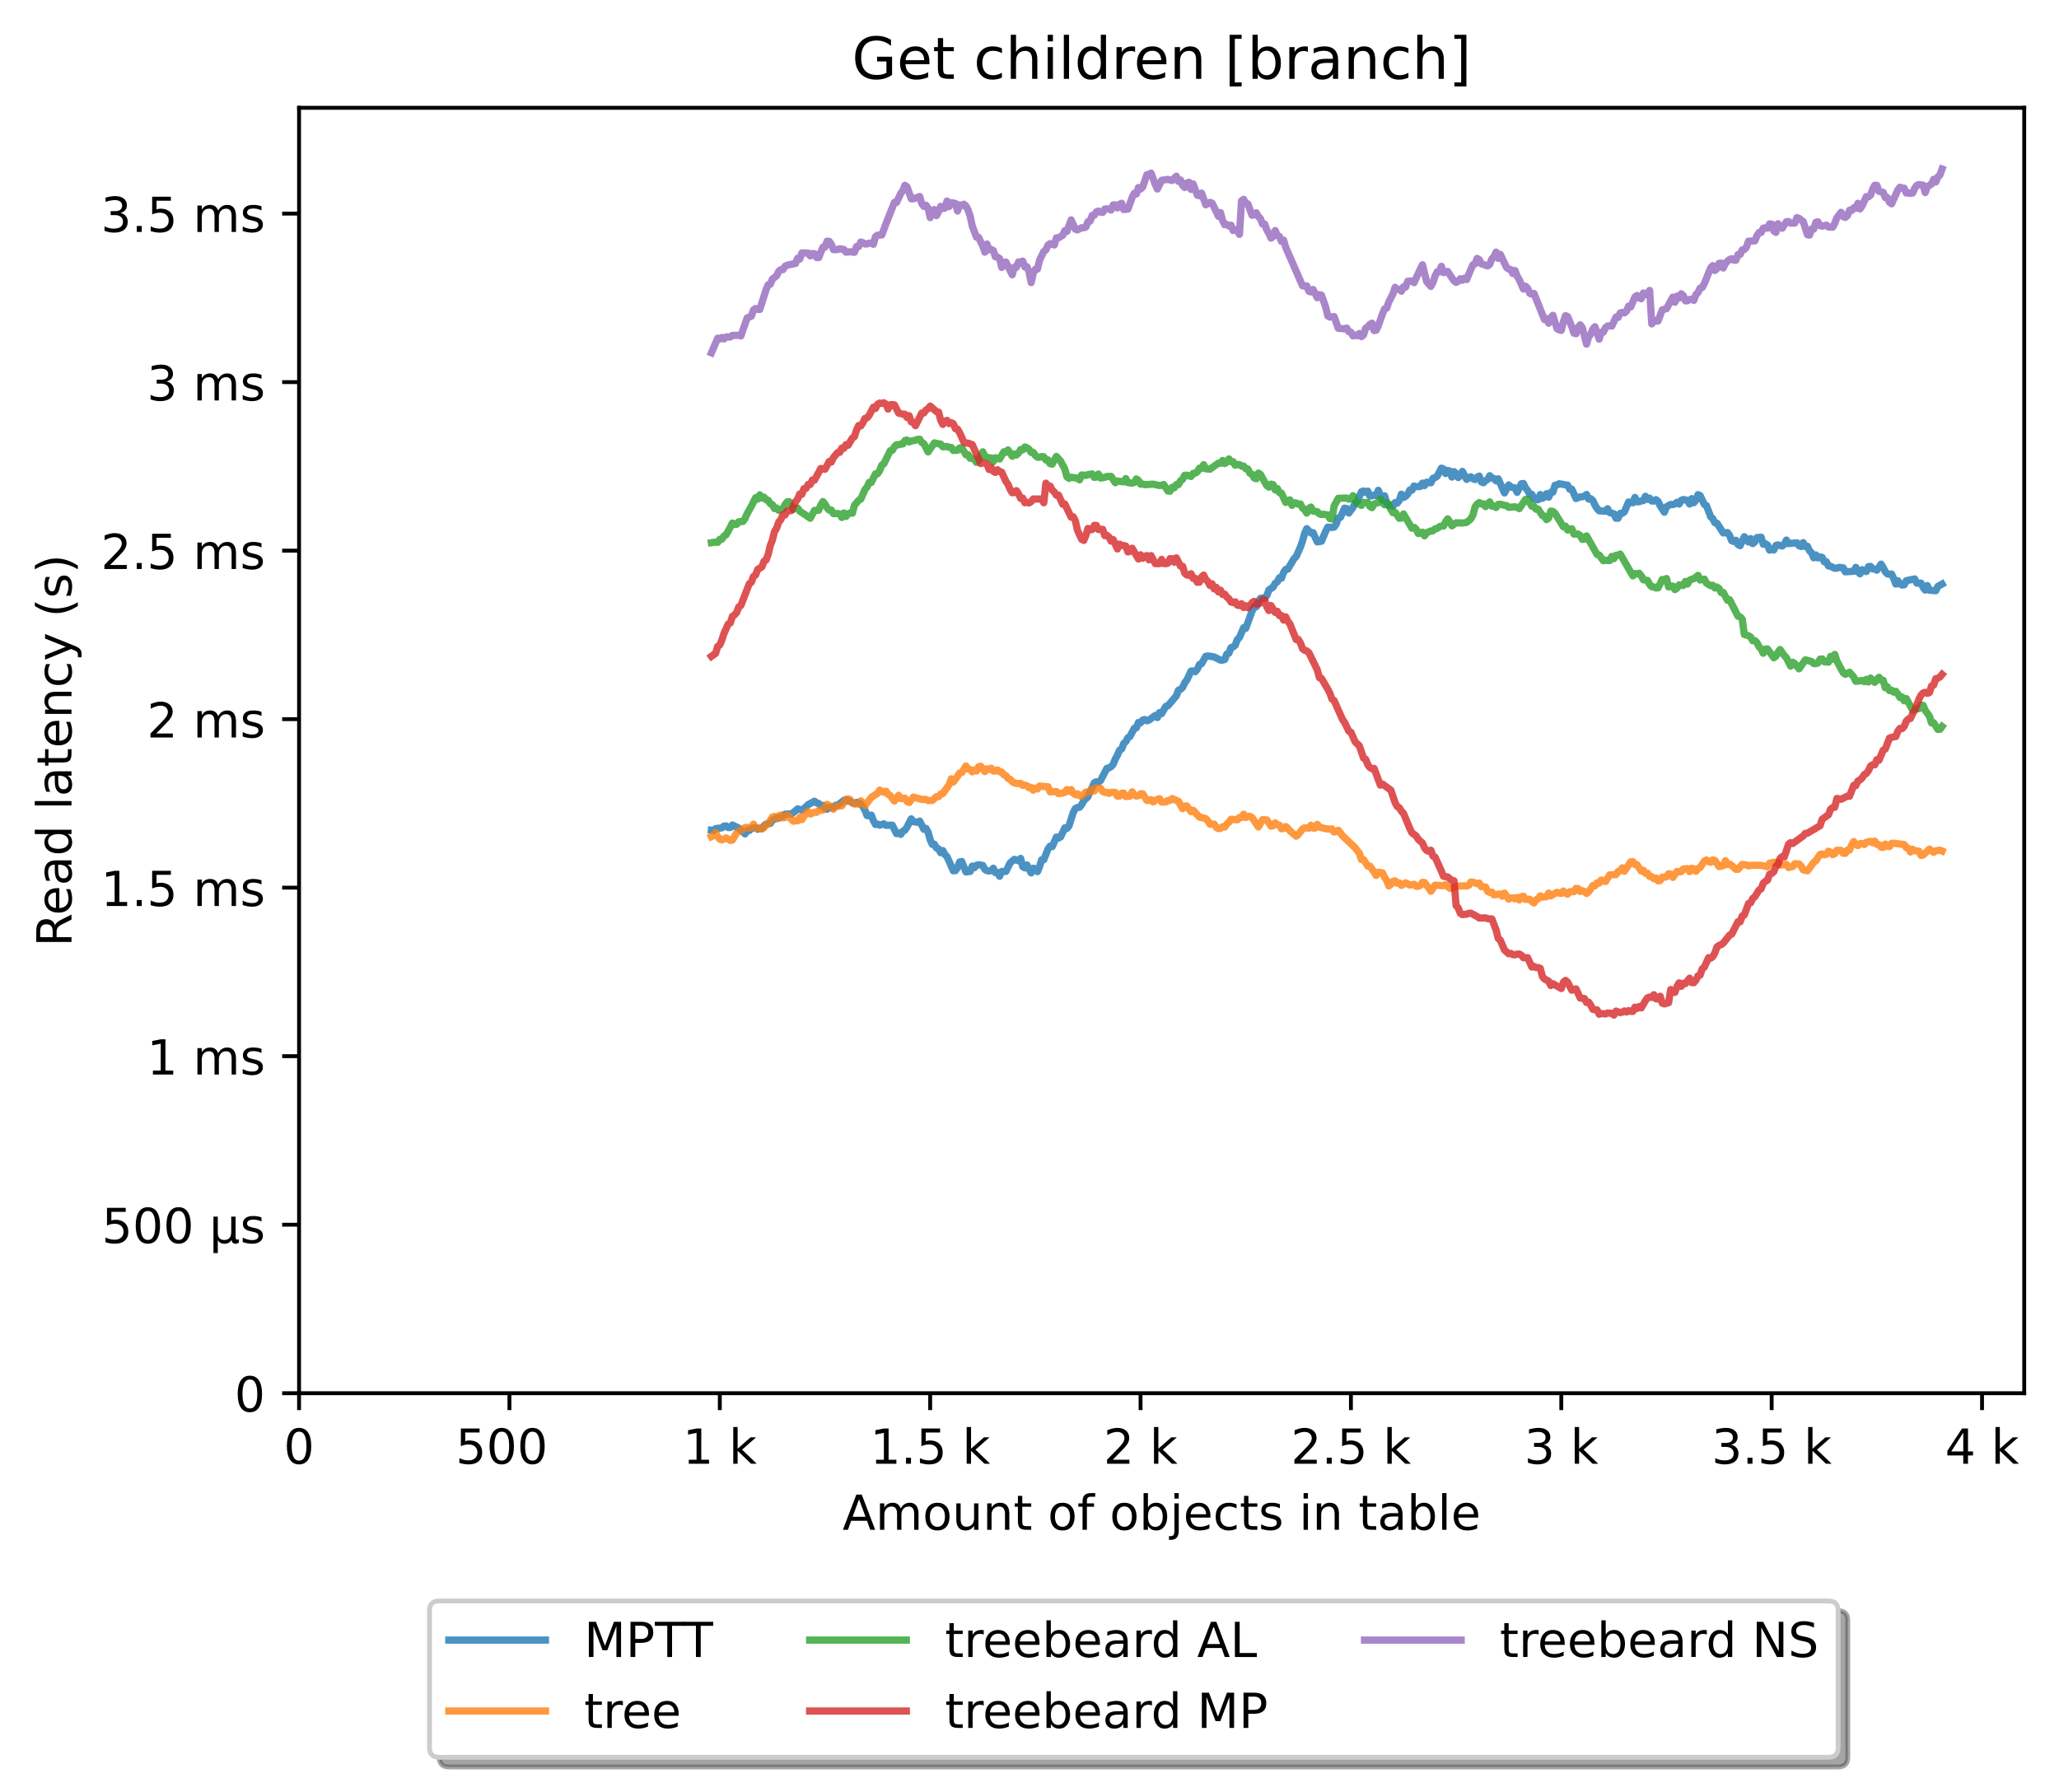 <?xml version="1.0" encoding="utf-8" standalone="no"?>
<!DOCTYPE svg PUBLIC "-//W3C//DTD SVG 1.1//EN"
  "http://www.w3.org/Graphics/SVG/1.1/DTD/svg11.dtd">
<!-- Created with matplotlib (https://matplotlib.org/) -->
<svg height="371.002pt" version="1.1" viewBox="0 0 426.229 371.002" width="426.229pt" xmlns="http://www.w3.org/2000/svg" xmlns:xlink="http://www.w3.org/1999/xlink">
 <defs>
  <style type="text/css">*{stroke-linecap:butt;stroke-linejoin:round;}</style>
 </defs>
 <g id="figure_1">
  <g id="patch_1">
   <path d="M 0 371.002 
L 426.229 371.002 
L 426.229 0 
L 0 0 
z
" style="fill:#ffffff;"/>
  </g>
  <g id="axes_1">
   <g id="patch_2">
    <path d="M 61.909 288.43 
L 419.029 288.43 
L 419.029 22.318 
L 61.909 22.318 
z
" style="fill:#ffffff;"/>
   </g>
   <g id="matplotlib.axis_1">
    <g id="xtick_1">
     <g id="line2d_1">
      <defs>
       <path d="M 0 0 
L 0 3.5 
" id="me1a428e257" style="stroke:#000000;stroke-width:0.8;"/>
      </defs>
      <g>
       <use style="stroke:#000000;stroke-width:0.8;" x="61.909" xlink:href="#me1a428e257" y="288.43"/>
      </g>
     </g>
     <g id="text_1">
      <!-- 0 -->
      <g transform="translate(58.728 303.029)scale(0.1 -0.1)">
       <defs>
        <path d="M 31.781 66.406 
Q 24.172 66.406 20.328 58.906 
Q 16.5 51.422 16.5 36.375 
Q 16.5 21.391 20.328 13.891 
Q 24.172 6.391 31.781 6.391 
Q 39.453 6.391 43.281 13.891 
Q 47.125 21.391 47.125 36.375 
Q 47.125 51.422 43.281 58.906 
Q 39.453 66.406 31.781 66.406 
z
M 31.781 74.219 
Q 44.047 74.219 50.516 64.516 
Q 56.984 54.828 56.984 36.375 
Q 56.984 17.969 50.516 8.266 
Q 44.047 -1.422 31.781 -1.422 
Q 19.531 -1.422 13.062 8.266 
Q 6.594 17.969 6.594 36.375 
Q 6.594 54.828 13.062 64.516 
Q 19.531 74.219 31.781 74.219 
z
" id="DejaVuSans-48"/>
       </defs>
       <use xlink:href="#DejaVuSans-48"/>
      </g>
     </g>
    </g>
    <g id="xtick_2">
     <g id="line2d_2">
      <g>
       <use style="stroke:#000000;stroke-width:0.8;" x="105.458" xlink:href="#me1a428e257" y="288.43"/>
      </g>
     </g>
     <g id="text_2">
      <!-- 500  -->
      <g transform="translate(94.325 303.029)scale(0.1 -0.1)">
       <defs>
        <path d="M 10.797 72.906 
L 49.516 72.906 
L 49.516 64.594 
L 19.828 64.594 
L 19.828 46.734 
Q 21.969 47.469 24.109 47.828 
Q 26.266 48.188 28.422 48.188 
Q 40.625 48.188 47.75 41.5 
Q 54.891 34.812 54.891 23.391 
Q 54.891 11.625 47.562 5.094 
Q 40.234 -1.422 26.906 -1.422 
Q 22.312 -1.422 17.547 -0.641 
Q 12.797 0.141 7.719 1.703 
L 7.719 11.625 
Q 12.109 9.234 16.797 8.062 
Q 21.484 6.891 26.703 6.891 
Q 35.156 6.891 40.078 11.328 
Q 45.016 15.766 45.016 23.391 
Q 45.016 31 40.078 35.438 
Q 35.156 39.891 26.703 39.891 
Q 22.75 39.891 18.812 39.016 
Q 14.891 38.141 10.797 36.281 
z
" id="DejaVuSans-53"/>
        <path id="DejaVuSans-32"/>
       </defs>
       <use xlink:href="#DejaVuSans-53"/>
       <use x="63.623" xlink:href="#DejaVuSans-48"/>
       <use x="127.246" xlink:href="#DejaVuSans-48"/>
       <use x="190.869" xlink:href="#DejaVuSans-32"/>
      </g>
     </g>
    </g>
    <g id="xtick_3">
     <g id="line2d_3">
      <g>
       <use style="stroke:#000000;stroke-width:0.8;" x="149.007" xlink:href="#me1a428e257" y="288.43"/>
      </g>
     </g>
     <g id="text_3">
      <!-- 1 k -->
      <g transform="translate(141.341 303.029)scale(0.1 -0.1)">
       <defs>
        <path d="M 12.406 8.297 
L 28.516 8.297 
L 28.516 63.922 
L 10.984 60.406 
L 10.984 69.391 
L 28.422 72.906 
L 38.281 72.906 
L 38.281 8.297 
L 54.391 8.297 
L 54.391 0 
L 12.406 0 
z
" id="DejaVuSans-49"/>
        <path d="M 9.078 75.984 
L 18.109 75.984 
L 18.109 31.109 
L 44.922 54.688 
L 56.391 54.688 
L 27.391 29.109 
L 57.625 0 
L 45.906 0 
L 18.109 26.703 
L 18.109 0 
L 9.078 0 
z
" id="DejaVuSans-107"/>
       </defs>
       <use xlink:href="#DejaVuSans-49"/>
       <use x="63.623" xlink:href="#DejaVuSans-32"/>
       <use x="95.41" xlink:href="#DejaVuSans-107"/>
      </g>
     </g>
    </g>
    <g id="xtick_4">
     <g id="line2d_4">
      <g>
       <use style="stroke:#000000;stroke-width:0.8;" x="192.555" xlink:href="#me1a428e257" y="288.43"/>
      </g>
     </g>
     <g id="text_4">
      <!-- 1.5 k -->
      <g transform="translate(180.119 303.029)scale(0.1 -0.1)">
       <defs>
        <path d="M 10.688 12.406 
L 21 12.406 
L 21 0 
L 10.688 0 
z
" id="DejaVuSans-46"/>
       </defs>
       <use xlink:href="#DejaVuSans-49"/>
       <use x="63.623" xlink:href="#DejaVuSans-46"/>
       <use x="95.41" xlink:href="#DejaVuSans-53"/>
       <use x="159.033" xlink:href="#DejaVuSans-32"/>
       <use x="190.82" xlink:href="#DejaVuSans-107"/>
      </g>
     </g>
    </g>
    <g id="xtick_5">
     <g id="line2d_5">
      <g>
       <use style="stroke:#000000;stroke-width:0.8;" x="236.104" xlink:href="#me1a428e257" y="288.43"/>
      </g>
     </g>
     <g id="text_5">
      <!-- 2 k -->
      <g transform="translate(228.438 303.029)scale(0.1 -0.1)">
       <defs>
        <path d="M 19.188 8.297 
L 53.609 8.297 
L 53.609 0 
L 7.328 0 
L 7.328 8.297 
Q 12.938 14.109 22.625 23.891 
Q 32.328 33.688 34.812 36.531 
Q 39.547 41.844 41.422 45.531 
Q 43.312 49.219 43.312 52.781 
Q 43.312 58.594 39.234 62.25 
Q 35.156 65.922 28.609 65.922 
Q 23.969 65.922 18.812 64.312 
Q 13.672 62.703 7.812 59.422 
L 7.812 69.391 
Q 13.766 71.781 18.938 73 
Q 24.125 74.219 28.422 74.219 
Q 39.75 74.219 46.484 68.547 
Q 53.219 62.891 53.219 53.422 
Q 53.219 48.922 51.531 44.891 
Q 49.859 40.875 45.406 35.406 
Q 44.188 33.984 37.641 27.219 
Q 31.109 20.453 19.188 8.297 
z
" id="DejaVuSans-50"/>
       </defs>
       <use xlink:href="#DejaVuSans-50"/>
       <use x="63.623" xlink:href="#DejaVuSans-32"/>
       <use x="95.41" xlink:href="#DejaVuSans-107"/>
      </g>
     </g>
    </g>
    <g id="xtick_6">
     <g id="line2d_6">
      <g>
       <use style="stroke:#000000;stroke-width:0.8;" x="279.652" xlink:href="#me1a428e257" y="288.43"/>
      </g>
     </g>
     <g id="text_6">
      <!-- 2.5 k -->
      <g transform="translate(267.216 303.029)scale(0.1 -0.1)">
       <use xlink:href="#DejaVuSans-50"/>
       <use x="63.623" xlink:href="#DejaVuSans-46"/>
       <use x="95.41" xlink:href="#DejaVuSans-53"/>
       <use x="159.033" xlink:href="#DejaVuSans-32"/>
       <use x="190.82" xlink:href="#DejaVuSans-107"/>
      </g>
     </g>
    </g>
    <g id="xtick_7">
     <g id="line2d_7">
      <g>
       <use style="stroke:#000000;stroke-width:0.8;" x="323.201" xlink:href="#me1a428e257" y="288.43"/>
      </g>
     </g>
     <g id="text_7">
      <!-- 3 k -->
      <g transform="translate(315.535 303.029)scale(0.1 -0.1)">
       <defs>
        <path d="M 40.578 39.312 
Q 47.656 37.797 51.625 33 
Q 55.609 28.219 55.609 21.188 
Q 55.609 10.406 48.188 4.484 
Q 40.766 -1.422 27.094 -1.422 
Q 22.516 -1.422 17.656 -0.516 
Q 12.797 0.391 7.625 2.203 
L 7.625 11.719 
Q 11.719 9.328 16.594 8.109 
Q 21.484 6.891 26.812 6.891 
Q 36.078 6.891 40.938 10.547 
Q 45.797 14.203 45.797 21.188 
Q 45.797 27.641 41.281 31.266 
Q 36.766 34.906 28.719 34.906 
L 20.219 34.906 
L 20.219 43.016 
L 29.109 43.016 
Q 36.375 43.016 40.234 45.922 
Q 44.094 48.828 44.094 54.297 
Q 44.094 59.906 40.109 62.906 
Q 36.141 65.922 28.719 65.922 
Q 24.656 65.922 20.016 65.031 
Q 15.375 64.156 9.812 62.312 
L 9.812 71.094 
Q 15.438 72.656 20.344 73.438 
Q 25.25 74.219 29.594 74.219 
Q 40.828 74.219 47.359 69.109 
Q 53.906 64.016 53.906 55.328 
Q 53.906 49.266 50.438 45.094 
Q 46.969 40.922 40.578 39.312 
z
" id="DejaVuSans-51"/>
       </defs>
       <use xlink:href="#DejaVuSans-51"/>
       <use x="63.623" xlink:href="#DejaVuSans-32"/>
       <use x="95.41" xlink:href="#DejaVuSans-107"/>
      </g>
     </g>
    </g>
    <g id="xtick_8">
     <g id="line2d_8">
      <g>
       <use style="stroke:#000000;stroke-width:0.8;" x="366.749" xlink:href="#me1a428e257" y="288.43"/>
      </g>
     </g>
     <g id="text_8">
      <!-- 3.5 k -->
      <g transform="translate(354.313 303.029)scale(0.1 -0.1)">
       <use xlink:href="#DejaVuSans-51"/>
       <use x="63.623" xlink:href="#DejaVuSans-46"/>
       <use x="95.41" xlink:href="#DejaVuSans-53"/>
       <use x="159.033" xlink:href="#DejaVuSans-32"/>
       <use x="190.82" xlink:href="#DejaVuSans-107"/>
      </g>
     </g>
    </g>
    <g id="xtick_9">
     <g id="line2d_9">
      <g>
       <use style="stroke:#000000;stroke-width:0.8;" x="410.298" xlink:href="#me1a428e257" y="288.43"/>
      </g>
     </g>
     <g id="text_9">
      <!-- 4 k -->
      <g transform="translate(402.632 303.029)scale(0.1 -0.1)">
       <defs>
        <path d="M 37.797 64.312 
L 12.891 25.391 
L 37.797 25.391 
z
M 35.203 72.906 
L 47.609 72.906 
L 47.609 25.391 
L 58.016 25.391 
L 58.016 17.188 
L 47.609 17.188 
L 47.609 0 
L 37.797 0 
L 37.797 17.188 
L 4.891 17.188 
L 4.891 26.703 
z
" id="DejaVuSans-52"/>
       </defs>
       <use xlink:href="#DejaVuSans-52"/>
       <use x="63.623" xlink:href="#DejaVuSans-32"/>
       <use x="95.41" xlink:href="#DejaVuSans-107"/>
      </g>
     </g>
    </g>
    <g id="text_10">
     <!-- Amount of objects in table -->
     <g transform="translate(174.411 316.707)scale(0.1 -0.1)">
      <defs>
       <path d="M 34.188 63.188 
L 20.797 26.906 
L 47.609 26.906 
z
M 28.609 72.906 
L 39.797 72.906 
L 67.578 0 
L 57.328 0 
L 50.688 18.703 
L 17.828 18.703 
L 11.188 0 
L 0.781 0 
z
" id="DejaVuSans-65"/>
       <path d="M 52 44.188 
Q 55.375 50.25 60.062 53.125 
Q 64.75 56 71.094 56 
Q 79.641 56 84.281 50.016 
Q 88.922 44.047 88.922 33.016 
L 88.922 0 
L 79.891 0 
L 79.891 32.719 
Q 79.891 40.578 77.094 44.375 
Q 74.312 48.188 68.609 48.188 
Q 61.625 48.188 57.562 43.547 
Q 53.516 38.922 53.516 30.906 
L 53.516 0 
L 44.484 0 
L 44.484 32.719 
Q 44.484 40.625 41.703 44.406 
Q 38.922 48.188 33.109 48.188 
Q 26.219 48.188 22.156 43.531 
Q 18.109 38.875 18.109 30.906 
L 18.109 0 
L 9.078 0 
L 9.078 54.688 
L 18.109 54.688 
L 18.109 46.188 
Q 21.188 51.219 25.484 53.609 
Q 29.781 56 35.688 56 
Q 41.656 56 45.828 52.969 
Q 50 49.953 52 44.188 
z
" id="DejaVuSans-109"/>
       <path d="M 30.609 48.391 
Q 23.391 48.391 19.188 42.75 
Q 14.984 37.109 14.984 27.297 
Q 14.984 17.484 19.156 11.844 
Q 23.344 6.203 30.609 6.203 
Q 37.797 6.203 41.984 11.859 
Q 46.188 17.531 46.188 27.297 
Q 46.188 37.016 41.984 42.703 
Q 37.797 48.391 30.609 48.391 
z
M 30.609 56 
Q 42.328 56 49.016 48.375 
Q 55.719 40.766 55.719 27.297 
Q 55.719 13.875 49.016 6.219 
Q 42.328 -1.422 30.609 -1.422 
Q 18.844 -1.422 12.172 6.219 
Q 5.516 13.875 5.516 27.297 
Q 5.516 40.766 12.172 48.375 
Q 18.844 56 30.609 56 
z
" id="DejaVuSans-111"/>
       <path d="M 8.5 21.578 
L 8.5 54.688 
L 17.484 54.688 
L 17.484 21.922 
Q 17.484 14.156 20.5 10.266 
Q 23.531 6.391 29.594 6.391 
Q 36.859 6.391 41.078 11.031 
Q 45.312 15.672 45.312 23.688 
L 45.312 54.688 
L 54.297 54.688 
L 54.297 0 
L 45.312 0 
L 45.312 8.406 
Q 42.047 3.422 37.719 1 
Q 33.406 -1.422 27.688 -1.422 
Q 18.266 -1.422 13.375 4.438 
Q 8.5 10.297 8.5 21.578 
z
M 31.109 56 
z
" id="DejaVuSans-117"/>
       <path d="M 54.891 33.016 
L 54.891 0 
L 45.906 0 
L 45.906 32.719 
Q 45.906 40.484 42.875 44.328 
Q 39.844 48.188 33.797 48.188 
Q 26.516 48.188 22.312 43.547 
Q 18.109 38.922 18.109 30.906 
L 18.109 0 
L 9.078 0 
L 9.078 54.688 
L 18.109 54.688 
L 18.109 46.188 
Q 21.344 51.125 25.703 53.562 
Q 30.078 56 35.797 56 
Q 45.219 56 50.047 50.172 
Q 54.891 44.344 54.891 33.016 
z
" id="DejaVuSans-110"/>
       <path d="M 18.312 70.219 
L 18.312 54.688 
L 36.812 54.688 
L 36.812 47.703 
L 18.312 47.703 
L 18.312 18.016 
Q 18.312 11.328 20.141 9.422 
Q 21.969 7.516 27.594 7.516 
L 36.812 7.516 
L 36.812 0 
L 27.594 0 
Q 17.188 0 13.234 3.875 
Q 9.281 7.766 9.281 18.016 
L 9.281 47.703 
L 2.688 47.703 
L 2.688 54.688 
L 9.281 54.688 
L 9.281 70.219 
z
" id="DejaVuSans-116"/>
       <path d="M 37.109 75.984 
L 37.109 68.5 
L 28.516 68.5 
Q 23.688 68.5 21.797 66.547 
Q 19.922 64.594 19.922 59.516 
L 19.922 54.688 
L 34.719 54.688 
L 34.719 47.703 
L 19.922 47.703 
L 19.922 0 
L 10.891 0 
L 10.891 47.703 
L 2.297 47.703 
L 2.297 54.688 
L 10.891 54.688 
L 10.891 58.5 
Q 10.891 67.625 15.141 71.797 
Q 19.391 75.984 28.609 75.984 
z
" id="DejaVuSans-102"/>
       <path d="M 48.688 27.297 
Q 48.688 37.203 44.609 42.844 
Q 40.531 48.484 33.406 48.484 
Q 26.266 48.484 22.188 42.844 
Q 18.109 37.203 18.109 27.297 
Q 18.109 17.391 22.188 11.75 
Q 26.266 6.109 33.406 6.109 
Q 40.531 6.109 44.609 11.75 
Q 48.688 17.391 48.688 27.297 
z
M 18.109 46.391 
Q 20.953 51.266 25.266 53.625 
Q 29.594 56 35.594 56 
Q 45.562 56 51.781 48.094 
Q 58.016 40.188 58.016 27.297 
Q 58.016 14.406 51.781 6.484 
Q 45.562 -1.422 35.594 -1.422 
Q 29.594 -1.422 25.266 0.953 
Q 20.953 3.328 18.109 8.203 
L 18.109 0 
L 9.078 0 
L 9.078 75.984 
L 18.109 75.984 
z
" id="DejaVuSans-98"/>
       <path d="M 9.422 54.688 
L 18.406 54.688 
L 18.406 -0.984 
Q 18.406 -11.422 14.422 -16.109 
Q 10.453 -20.797 1.609 -20.797 
L -1.812 -20.797 
L -1.812 -13.188 
L 0.594 -13.188 
Q 5.719 -13.188 7.562 -10.812 
Q 9.422 -8.453 9.422 -0.984 
z
M 9.422 75.984 
L 18.406 75.984 
L 18.406 64.594 
L 9.422 64.594 
z
" id="DejaVuSans-106"/>
       <path d="M 56.203 29.594 
L 56.203 25.203 
L 14.891 25.203 
Q 15.484 15.922 20.484 11.062 
Q 25.484 6.203 34.422 6.203 
Q 39.594 6.203 44.453 7.469 
Q 49.312 8.734 54.109 11.281 
L 54.109 2.781 
Q 49.266 0.734 44.188 -0.344 
Q 39.109 -1.422 33.891 -1.422 
Q 20.797 -1.422 13.156 6.188 
Q 5.516 13.812 5.516 26.812 
Q 5.516 40.234 12.766 48.109 
Q 20.016 56 32.328 56 
Q 43.359 56 49.781 48.891 
Q 56.203 41.797 56.203 29.594 
z
M 47.219 32.234 
Q 47.125 39.594 43.094 43.984 
Q 39.062 48.391 32.422 48.391 
Q 24.906 48.391 20.391 44.141 
Q 15.875 39.891 15.188 32.172 
z
" id="DejaVuSans-101"/>
       <path d="M 48.781 52.594 
L 48.781 44.188 
Q 44.969 46.297 41.141 47.344 
Q 37.312 48.391 33.406 48.391 
Q 24.656 48.391 19.812 42.844 
Q 14.984 37.312 14.984 27.297 
Q 14.984 17.281 19.812 11.734 
Q 24.656 6.203 33.406 6.203 
Q 37.312 6.203 41.141 7.25 
Q 44.969 8.297 48.781 10.406 
L 48.781 2.094 
Q 45.016 0.344 40.984 -0.531 
Q 36.969 -1.422 32.422 -1.422 
Q 20.062 -1.422 12.781 6.344 
Q 5.516 14.109 5.516 27.297 
Q 5.516 40.672 12.859 48.328 
Q 20.219 56 33.016 56 
Q 37.156 56 41.109 55.141 
Q 45.062 54.297 48.781 52.594 
z
" id="DejaVuSans-99"/>
       <path d="M 44.281 53.078 
L 44.281 44.578 
Q 40.484 46.531 36.375 47.5 
Q 32.281 48.484 27.875 48.484 
Q 21.188 48.484 17.844 46.438 
Q 14.5 44.391 14.5 40.281 
Q 14.5 37.156 16.891 35.375 
Q 19.281 33.594 26.516 31.984 
L 29.594 31.297 
Q 39.156 29.25 43.188 25.516 
Q 47.219 21.781 47.219 15.094 
Q 47.219 7.469 41.188 3.016 
Q 35.156 -1.422 24.609 -1.422 
Q 20.219 -1.422 15.453 -0.562 
Q 10.688 0.297 5.422 2 
L 5.422 11.281 
Q 10.406 8.688 15.234 7.391 
Q 20.062 6.109 24.812 6.109 
Q 31.156 6.109 34.562 8.281 
Q 37.984 10.453 37.984 14.406 
Q 37.984 18.062 35.516 20.016 
Q 33.062 21.969 24.703 23.781 
L 21.578 24.516 
Q 13.234 26.266 9.516 29.906 
Q 5.812 33.547 5.812 39.891 
Q 5.812 47.609 11.281 51.797 
Q 16.75 56 26.812 56 
Q 31.781 56 36.172 55.266 
Q 40.578 54.547 44.281 53.078 
z
" id="DejaVuSans-115"/>
       <path d="M 9.422 54.688 
L 18.406 54.688 
L 18.406 0 
L 9.422 0 
z
M 9.422 75.984 
L 18.406 75.984 
L 18.406 64.594 
L 9.422 64.594 
z
" id="DejaVuSans-105"/>
       <path d="M 34.281 27.484 
Q 23.391 27.484 19.188 25 
Q 14.984 22.516 14.984 16.5 
Q 14.984 11.719 18.141 8.906 
Q 21.297 6.109 26.703 6.109 
Q 34.188 6.109 38.703 11.406 
Q 43.219 16.703 43.219 25.484 
L 43.219 27.484 
z
M 52.203 31.203 
L 52.203 0 
L 43.219 0 
L 43.219 8.297 
Q 40.141 3.328 35.547 0.953 
Q 30.953 -1.422 24.312 -1.422 
Q 15.922 -1.422 10.953 3.297 
Q 6 8.016 6 15.922 
Q 6 25.141 12.172 29.828 
Q 18.359 34.516 30.609 34.516 
L 43.219 34.516 
L 43.219 35.406 
Q 43.219 41.609 39.141 45 
Q 35.062 48.391 27.688 48.391 
Q 23 48.391 18.547 47.266 
Q 14.109 46.141 10.016 43.891 
L 10.016 52.203 
Q 14.938 54.109 19.578 55.047 
Q 24.219 56 28.609 56 
Q 40.484 56 46.344 49.844 
Q 52.203 43.703 52.203 31.203 
z
" id="DejaVuSans-97"/>
       <path d="M 9.422 75.984 
L 18.406 75.984 
L 18.406 0 
L 9.422 0 
z
" id="DejaVuSans-108"/>
      </defs>
      <use xlink:href="#DejaVuSans-65"/>
      <use x="68.408" xlink:href="#DejaVuSans-109"/>
      <use x="165.82" xlink:href="#DejaVuSans-111"/>
      <use x="227.002" xlink:href="#DejaVuSans-117"/>
      <use x="290.381" xlink:href="#DejaVuSans-110"/>
      <use x="353.76" xlink:href="#DejaVuSans-116"/>
      <use x="392.969" xlink:href="#DejaVuSans-32"/>
      <use x="424.756" xlink:href="#DejaVuSans-111"/>
      <use x="485.938" xlink:href="#DejaVuSans-102"/>
      <use x="521.143" xlink:href="#DejaVuSans-32"/>
      <use x="552.93" xlink:href="#DejaVuSans-111"/>
      <use x="614.111" xlink:href="#DejaVuSans-98"/>
      <use x="677.588" xlink:href="#DejaVuSans-106"/>
      <use x="705.371" xlink:href="#DejaVuSans-101"/>
      <use x="766.895" xlink:href="#DejaVuSans-99"/>
      <use x="821.875" xlink:href="#DejaVuSans-116"/>
      <use x="861.084" xlink:href="#DejaVuSans-115"/>
      <use x="913.184" xlink:href="#DejaVuSans-32"/>
      <use x="944.971" xlink:href="#DejaVuSans-105"/>
      <use x="972.754" xlink:href="#DejaVuSans-110"/>
      <use x="1036.133" xlink:href="#DejaVuSans-32"/>
      <use x="1067.92" xlink:href="#DejaVuSans-116"/>
      <use x="1107.129" xlink:href="#DejaVuSans-97"/>
      <use x="1168.408" xlink:href="#DejaVuSans-98"/>
      <use x="1231.885" xlink:href="#DejaVuSans-108"/>
      <use x="1259.668" xlink:href="#DejaVuSans-101"/>
     </g>
    </g>
   </g>
   <g id="matplotlib.axis_2">
    <g id="ytick_1">
     <g id="line2d_10">
      <defs>
       <path d="M 0 0 
L -3.5 0 
" id="m6601db7fa1" style="stroke:#000000;stroke-width:0.8;"/>
      </defs>
      <g>
       <use style="stroke:#000000;stroke-width:0.8;" x="61.909" xlink:href="#m6601db7fa1" y="288.43"/>
      </g>
     </g>
     <g id="text_11">
      <!-- 0 -->
      <g transform="translate(48.547 292.229)scale(0.1 -0.1)">
       <use xlink:href="#DejaVuSans-48"/>
      </g>
     </g>
    </g>
    <g id="ytick_2">
     <g id="line2d_11">
      <g>
       <use style="stroke:#000000;stroke-width:0.8;" x="61.909" xlink:href="#m6601db7fa1" y="253.543"/>
      </g>
     </g>
     <g id="text_12">
      <!-- 500 µs -->
      <g transform="translate(21.072 257.342)scale(0.1 -0.1)">
       <defs>
        <path d="M 8.5 -20.797 
L 8.5 54.688 
L 17.484 54.688 
L 17.484 20.703 
Q 17.484 13.625 20.844 10 
Q 24.219 6.391 30.812 6.391 
Q 38.031 6.391 41.672 10.484 
Q 45.312 14.594 45.312 22.797 
L 45.312 54.688 
L 54.297 54.688 
L 54.297 12.594 
Q 54.297 9.672 55.141 8.281 
Q 56 6.891 57.812 6.891 
Q 58.25 6.891 59.031 7.156 
Q 59.812 7.422 61.188 8.016 
L 61.188 0.781 
Q 59.188 -0.344 57.391 -0.875 
Q 55.609 -1.422 53.906 -1.422 
Q 50.531 -1.422 48.531 0.484 
Q 46.531 2.391 45.797 6.297 
Q 43.359 2.438 39.812 0.5 
Q 36.281 -1.422 31.5 -1.422 
Q 26.516 -1.422 23.016 0.484 
Q 19.531 2.391 17.484 6.203 
L 17.484 -20.797 
z
" id="DejaVuSans-181"/>
       </defs>
       <use xlink:href="#DejaVuSans-53"/>
       <use x="63.623" xlink:href="#DejaVuSans-48"/>
       <use x="127.246" xlink:href="#DejaVuSans-48"/>
       <use x="190.869" xlink:href="#DejaVuSans-32"/>
       <use x="222.656" xlink:href="#DejaVuSans-181"/>
       <use x="286.279" xlink:href="#DejaVuSans-115"/>
      </g>
     </g>
    </g>
    <g id="ytick_3">
     <g id="line2d_12">
      <g>
       <use style="stroke:#000000;stroke-width:0.8;" x="61.909" xlink:href="#m6601db7fa1" y="218.656"/>
      </g>
     </g>
     <g id="text_13">
      <!-- 1 ms -->
      <g transform="translate(30.419 222.455)scale(0.1 -0.1)">
       <use xlink:href="#DejaVuSans-49"/>
       <use x="63.623" xlink:href="#DejaVuSans-32"/>
       <use x="95.41" xlink:href="#DejaVuSans-109"/>
       <use x="192.822" xlink:href="#DejaVuSans-115"/>
      </g>
     </g>
    </g>
    <g id="ytick_4">
     <g id="line2d_13">
      <g>
       <use style="stroke:#000000;stroke-width:0.8;" x="61.909" xlink:href="#m6601db7fa1" y="183.769"/>
      </g>
     </g>
     <g id="text_14">
      <!-- 1.5 ms -->
      <g transform="translate(20.878 187.568)scale(0.1 -0.1)">
       <use xlink:href="#DejaVuSans-49"/>
       <use x="63.623" xlink:href="#DejaVuSans-46"/>
       <use x="95.41" xlink:href="#DejaVuSans-53"/>
       <use x="159.033" xlink:href="#DejaVuSans-32"/>
       <use x="190.82" xlink:href="#DejaVuSans-109"/>
       <use x="288.232" xlink:href="#DejaVuSans-115"/>
      </g>
     </g>
    </g>
    <g id="ytick_5">
     <g id="line2d_14">
      <g>
       <use style="stroke:#000000;stroke-width:0.8;" x="61.909" xlink:href="#m6601db7fa1" y="148.882"/>
      </g>
     </g>
     <g id="text_15">
      <!-- 2 ms -->
      <g transform="translate(30.419 152.681)scale(0.1 -0.1)">
       <use xlink:href="#DejaVuSans-50"/>
       <use x="63.623" xlink:href="#DejaVuSans-32"/>
       <use x="95.41" xlink:href="#DejaVuSans-109"/>
       <use x="192.822" xlink:href="#DejaVuSans-115"/>
      </g>
     </g>
    </g>
    <g id="ytick_6">
     <g id="line2d_15">
      <g>
       <use style="stroke:#000000;stroke-width:0.8;" x="61.909" xlink:href="#m6601db7fa1" y="113.994"/>
      </g>
     </g>
     <g id="text_16">
      <!-- 2.5 ms -->
      <g transform="translate(20.878 117.794)scale(0.1 -0.1)">
       <use xlink:href="#DejaVuSans-50"/>
       <use x="63.623" xlink:href="#DejaVuSans-46"/>
       <use x="95.41" xlink:href="#DejaVuSans-53"/>
       <use x="159.033" xlink:href="#DejaVuSans-32"/>
       <use x="190.82" xlink:href="#DejaVuSans-109"/>
       <use x="288.232" xlink:href="#DejaVuSans-115"/>
      </g>
     </g>
    </g>
    <g id="ytick_7">
     <g id="line2d_16">
      <g>
       <use style="stroke:#000000;stroke-width:0.8;" x="61.909" xlink:href="#m6601db7fa1" y="79.107"/>
      </g>
     </g>
     <g id="text_17">
      <!-- 3 ms -->
      <g transform="translate(30.419 82.906)scale(0.1 -0.1)">
       <use xlink:href="#DejaVuSans-51"/>
       <use x="63.623" xlink:href="#DejaVuSans-32"/>
       <use x="95.41" xlink:href="#DejaVuSans-109"/>
       <use x="192.822" xlink:href="#DejaVuSans-115"/>
      </g>
     </g>
    </g>
    <g id="ytick_8">
     <g id="line2d_17">
      <g>
       <use style="stroke:#000000;stroke-width:0.8;" x="61.909" xlink:href="#m6601db7fa1" y="44.22"/>
      </g>
     </g>
     <g id="text_18">
      <!-- 3.5 ms -->
      <g transform="translate(20.878 48.019)scale(0.1 -0.1)">
       <use xlink:href="#DejaVuSans-51"/>
       <use x="63.623" xlink:href="#DejaVuSans-46"/>
       <use x="95.41" xlink:href="#DejaVuSans-53"/>
       <use x="159.033" xlink:href="#DejaVuSans-32"/>
       <use x="190.82" xlink:href="#DejaVuSans-109"/>
       <use x="288.232" xlink:href="#DejaVuSans-115"/>
      </g>
     </g>
    </g>
    <g id="text_19">
     <!-- Read latency (s) -->
     <g transform="translate(14.798 195.99)rotate(-90)scale(0.1 -0.1)">
      <defs>
       <path d="M 44.391 34.188 
Q 47.562 33.109 50.562 29.594 
Q 53.562 26.078 56.594 19.922 
L 66.609 0 
L 56 0 
L 46.688 18.703 
Q 43.062 26.031 39.672 28.422 
Q 36.281 30.812 30.422 30.812 
L 19.672 30.812 
L 19.672 0 
L 9.812 0 
L 9.812 72.906 
L 32.078 72.906 
Q 44.578 72.906 50.734 67.672 
Q 56.891 62.453 56.891 51.906 
Q 56.891 45.016 53.688 40.469 
Q 50.484 35.938 44.391 34.188 
z
M 19.672 64.797 
L 19.672 38.922 
L 32.078 38.922 
Q 39.203 38.922 42.844 42.219 
Q 46.484 45.516 46.484 51.906 
Q 46.484 58.297 42.844 61.547 
Q 39.203 64.797 32.078 64.797 
z
" id="DejaVuSans-82"/>
       <path d="M 45.406 46.391 
L 45.406 75.984 
L 54.391 75.984 
L 54.391 0 
L 45.406 0 
L 45.406 8.203 
Q 42.578 3.328 38.25 0.953 
Q 33.938 -1.422 27.875 -1.422 
Q 17.969 -1.422 11.734 6.484 
Q 5.516 14.406 5.516 27.297 
Q 5.516 40.188 11.734 48.094 
Q 17.969 56 27.875 56 
Q 33.938 56 38.25 53.625 
Q 42.578 51.266 45.406 46.391 
z
M 14.797 27.297 
Q 14.797 17.391 18.875 11.75 
Q 22.953 6.109 30.078 6.109 
Q 37.203 6.109 41.297 11.75 
Q 45.406 17.391 45.406 27.297 
Q 45.406 37.203 41.297 42.844 
Q 37.203 48.484 30.078 48.484 
Q 22.953 48.484 18.875 42.844 
Q 14.797 37.203 14.797 27.297 
z
" id="DejaVuSans-100"/>
       <path d="M 32.172 -5.078 
Q 28.375 -14.844 24.75 -17.812 
Q 21.141 -20.797 15.094 -20.797 
L 7.906 -20.797 
L 7.906 -13.281 
L 13.188 -13.281 
Q 16.891 -13.281 18.938 -11.516 
Q 21 -9.766 23.484 -3.219 
L 25.094 0.875 
L 2.984 54.688 
L 12.5 54.688 
L 29.594 11.922 
L 46.688 54.688 
L 56.203 54.688 
z
" id="DejaVuSans-121"/>
       <path d="M 31 75.875 
Q 24.469 64.656 21.281 53.656 
Q 18.109 42.672 18.109 31.391 
Q 18.109 20.125 21.312 9.062 
Q 24.516 -2 31 -13.188 
L 23.188 -13.188 
Q 15.875 -1.703 12.234 9.375 
Q 8.594 20.453 8.594 31.391 
Q 8.594 42.281 12.203 53.312 
Q 15.828 64.359 23.188 75.875 
z
" id="DejaVuSans-40"/>
       <path d="M 8.016 75.875 
L 15.828 75.875 
Q 23.141 64.359 26.781 53.312 
Q 30.422 42.281 30.422 31.391 
Q 30.422 20.453 26.781 9.375 
Q 23.141 -1.703 15.828 -13.188 
L 8.016 -13.188 
Q 14.5 -2 17.703 9.062 
Q 20.906 20.125 20.906 31.391 
Q 20.906 42.672 17.703 53.656 
Q 14.5 64.656 8.016 75.875 
z
" id="DejaVuSans-41"/>
      </defs>
      <use xlink:href="#DejaVuSans-82"/>
      <use x="64.982" xlink:href="#DejaVuSans-101"/>
      <use x="126.506" xlink:href="#DejaVuSans-97"/>
      <use x="187.785" xlink:href="#DejaVuSans-100"/>
      <use x="251.262" xlink:href="#DejaVuSans-32"/>
      <use x="283.049" xlink:href="#DejaVuSans-108"/>
      <use x="310.832" xlink:href="#DejaVuSans-97"/>
      <use x="372.111" xlink:href="#DejaVuSans-116"/>
      <use x="411.32" xlink:href="#DejaVuSans-101"/>
      <use x="472.844" xlink:href="#DejaVuSans-110"/>
      <use x="536.223" xlink:href="#DejaVuSans-99"/>
      <use x="591.203" xlink:href="#DejaVuSans-121"/>
      <use x="650.383" xlink:href="#DejaVuSans-32"/>
      <use x="682.17" xlink:href="#DejaVuSans-40"/>
      <use x="721.184" xlink:href="#DejaVuSans-115"/>
      <use x="773.283" xlink:href="#DejaVuSans-41"/>
     </g>
    </g>
   </g>
   <g id="line2d_18">
    <path clip-path="url(#peaa1862b92)" d="M 147.265 171.867 
L 147.7 171.924 
L 148.136 171.544 
L 149.442 171.387 
L 149.877 171.022 
L 150.313 170.984 
L 150.748 171.327 
L 151.184 171.321 
L 151.619 170.797 
L 152.926 171.437 
L 154.232 172.634 
L 154.668 171.881 
L 155.103 171.955 
L 155.539 171.506 
L 156.41 171.362 
L 156.845 171.675 
L 157.281 171.535 
L 157.716 171.539 
L 158.152 170.96 
L 158.587 170.622 
L 159.458 170.475 
L 159.894 169.777 
L 160.329 169.61 
L 160.765 169.304 
L 161.2 169.392 
L 162.071 168.932 
L 162.507 168.554 
L 163.378 168.522 
L 163.813 168.569 
L 164.684 167.836 
L 165.119 167.456 
L 165.99 167.707 
L 166.426 167.419 
L 167.297 166.581 
L 168.603 165.877 
L 169.039 166.224 
L 169.474 166.332 
L 169.91 166.818 
L 170.345 166.733 
L 170.781 167.383 
L 171.216 167.529 
L 171.652 167.175 
L 172.523 167.109 
L 172.958 166.714 
L 173.394 166.709 
L 174.7 165.704 
L 175.136 165.525 
L 175.571 165.837 
L 176.007 165.879 
L 176.442 166.206 
L 176.878 166.328 
L 177.313 166.12 
L 177.749 166.223 
L 178.184 166.443 
L 178.62 166.961 
L 179.055 167.748 
L 179.49 168.843 
L 179.926 168.874 
L 180.361 168.745 
L 180.797 169.891 
L 181.232 170.693 
L 181.668 170.607 
L 182.103 170.833 
L 182.974 170.55 
L 183.41 170.868 
L 184.716 170.838 
L 185.587 172.576 
L 186.023 172.449 
L 186.458 172.73 
L 186.894 172.074 
L 187.329 171.858 
L 187.765 171.205 
L 188.636 169.521 
L 189.071 170.091 
L 189.942 170.251 
L 190.378 169.981 
L 191.249 171.69 
L 191.684 171.495 
L 192.12 172.281 
L 192.555 173.85 
L 192.991 174.811 
L 193.426 174.77 
L 193.862 175.557 
L 194.297 175.751 
L 194.732 176.536 
L 195.168 176.087 
L 195.603 176.912 
L 196.039 177.359 
L 197.345 180.275 
L 197.781 180.246 
L 198.216 179.616 
L 198.652 178.446 
L 199.087 178.338 
L 199.958 180.517 
L 200.829 180.41 
L 201.265 179.305 
L 201.7 179.647 
L 202.136 179.13 
L 202.571 179.024 
L 203.442 179.169 
L 203.878 179.994 
L 204.313 180.26 
L 204.749 180.317 
L 205.184 180.245 
L 205.62 179.743 
L 206.055 180.651 
L 206.491 180.632 
L 206.926 181.409 
L 207.362 180.409 
L 208.233 180.411 
L 209.104 178.644 
L 209.974 177.911 
L 210.845 178.214 
L 211.281 177.714 
L 211.716 179.424 
L 212.152 179.689 
L 212.587 179.073 
L 213.458 180.719 
L 213.894 179.748 
L 214.329 179.859 
L 214.765 180.451 
L 215.2 179.378 
L 215.636 178.005 
L 216.071 177.983 
L 216.942 175.768 
L 217.378 175.178 
L 217.813 175.276 
L 218.684 173.294 
L 219.12 173.507 
L 219.555 173.263 
L 220.426 171.383 
L 220.862 171.526 
L 221.297 170.971 
L 222.168 168.198 
L 222.604 167.392 
L 223.039 167.171 
L 223.475 167.138 
L 223.91 166.586 
L 224.346 165.762 
L 225.216 164.946 
L 225.652 163.841 
L 226.087 163.072 
L 226.523 162.047 
L 226.958 161.84 
L 227.394 161.923 
L 227.829 161.586 
L 229.136 159.06 
L 229.571 158.968 
L 230.007 158.721 
L 230.442 158.227 
L 230.878 157.116 
L 231.313 156.367 
L 231.749 155.32 
L 232.184 155.055 
L 232.62 153.909 
L 233.055 153.532 
L 233.491 152.723 
L 233.926 152.452 
L 234.797 150.778 
L 235.233 150.687 
L 235.668 149.563 
L 236.104 149.662 
L 236.539 149.084 
L 236.975 148.96 
L 237.41 149.228 
L 237.846 149.084 
L 239.152 148.112 
L 239.588 148.562 
L 240.023 147.532 
L 240.458 147.742 
L 241.329 146.24 
L 241.765 146.106 
L 243.071 144.565 
L 243.507 144.071 
L 243.942 142.893 
L 244.378 142.719 
L 244.813 142.311 
L 245.249 141.332 
L 245.684 140.804 
L 246.555 138.923 
L 246.991 138.887 
L 247.426 139.057 
L 247.862 138.534 
L 248.297 137.563 
L 248.733 137.408 
L 249.604 135.873 
L 250.039 135.797 
L 251.346 136.003 
L 252.652 136.664 
L 253.088 136.664 
L 253.523 136.537 
L 253.959 135.402 
L 254.394 135.222 
L 254.83 134.079 
L 255.265 133.926 
L 255.7 133.574 
L 256.136 132.406 
L 256.571 131.985 
L 257.442 129.944 
L 257.878 130.084 
L 259.184 126.521 
L 259.62 125.601 
L 260.055 125.62 
L 260.491 124.554 
L 260.926 123.868 
L 261.797 123.77 
L 262.233 123.324 
L 262.668 122.141 
L 263.539 121.546 
L 263.975 120.756 
L 264.41 120.458 
L 264.846 119.612 
L 265.281 119.693 
L 265.717 118.506 
L 266.152 117.885 
L 266.588 117.823 
L 267.894 115.633 
L 268.33 115.213 
L 269.201 113.232 
L 269.636 112.01 
L 270.072 110.418 
L 270.507 109.448 
L 271.378 110.345 
L 271.813 110.271 
L 272.684 112.193 
L 273.555 112.044 
L 274.426 109.967 
L 274.862 109.133 
L 275.733 109.19 
L 276.168 109.129 
L 276.604 108.527 
L 277.039 107.234 
L 277.475 107.12 
L 278.346 105.195 
L 278.781 105.284 
L 279.217 106.221 
L 280.088 105.031 
L 280.523 104.125 
L 280.959 103.809 
L 281.83 101.802 
L 282.265 101.648 
L 282.701 101.935 
L 283.136 101.671 
L 283.572 102.7 
L 284.007 102.66 
L 284.443 102.493 
L 284.878 102.616 
L 285.314 101.502 
L 286.184 103.53 
L 286.62 102.649 
L 287.055 104.119 
L 287.491 104.728 
L 287.926 104.502 
L 288.362 104.798 
L 288.797 104.045 
L 289.233 104.174 
L 289.668 103.589 
L 290.104 102.304 
L 290.539 102.992 
L 290.975 102.751 
L 291.41 102.298 
L 291.846 101.434 
L 292.281 101.48 
L 292.717 100.607 
L 293.152 100.757 
L 294.023 100.709 
L 294.459 100.012 
L 294.894 100.522 
L 295.33 99.82 
L 296.201 99.954 
L 296.636 99.013 
L 297.072 98.887 
L 297.507 98.587 
L 298.378 96.921 
L 298.814 97.096 
L 299.249 98.032 
L 299.685 97.389 
L 300.12 97.514 
L 300.556 98.764 
L 300.991 97.639 
L 301.426 97.994 
L 301.862 98.863 
L 302.297 98.457 
L 302.733 97.598 
L 303.604 99.241 
L 304.475 98.699 
L 304.91 99.096 
L 305.346 99.282 
L 305.781 98.782 
L 306.217 98.558 
L 306.652 99.769 
L 307.088 99.941 
L 307.523 99.516 
L 307.959 99.253 
L 308.394 98.478 
L 308.83 98.954 
L 309.265 99.059 
L 309.701 99.546 
L 310.136 99.125 
L 311.443 102.054 
L 312.314 100.395 
L 312.749 100.82 
L 313.62 101.016 
L 314.056 101.933 
L 314.927 100.155 
L 315.362 100.091 
L 315.798 101.013 
L 316.233 101.554 
L 316.668 102.317 
L 317.104 102.343 
L 317.539 103.18 
L 317.975 103.422 
L 318.41 103.458 
L 318.846 102.379 
L 319.281 103.173 
L 319.717 102.872 
L 320.152 102.205 
L 320.588 102.929 
L 321.023 101.933 
L 321.459 101.885 
L 321.894 100.458 
L 322.33 100.39 
L 322.765 100.146 
L 324.507 100.442 
L 324.943 101.271 
L 325.378 101.269 
L 326.249 103.212 
L 327.12 102.85 
L 327.556 102.848 
L 327.991 102.701 
L 328.427 102.367 
L 328.862 103.319 
L 329.298 103.245 
L 329.733 103.621 
L 330.169 104.586 
L 330.604 105.277 
L 331.04 105.741 
L 332.346 105.837 
L 332.781 105.319 
L 333.217 106.13 
L 334.088 106.36 
L 334.523 107.291 
L 334.959 107.279 
L 335.394 106.278 
L 335.83 106.274 
L 336.265 105.949 
L 337.136 103.918 
L 338.007 104.088 
L 338.443 102.985 
L 338.878 103.894 
L 339.314 103.873 
L 339.749 103.688 
L 340.185 103.633 
L 340.62 102.747 
L 341.056 103.379 
L 341.491 103.136 
L 341.927 103.727 
L 342.362 103.729 
L 342.798 103.441 
L 343.233 103.793 
L 343.669 104.712 
L 344.54 106.038 
L 344.975 104.911 
L 345.846 104.423 
L 346.281 104.471 
L 346.717 104.321 
L 347.152 103.984 
L 347.588 104.348 
L 348.023 103.597 
L 348.459 103.411 
L 349.33 103.591 
L 349.765 104.361 
L 350.201 103.236 
L 350.636 104.081 
L 351.072 103.541 
L 351.507 102.402 
L 351.943 102.609 
L 352.814 104.436 
L 353.249 104.668 
L 354.12 106.986 
L 354.556 107.378 
L 354.991 108.226 
L 355.427 108.326 
L 356.733 110.332 
L 357.604 110.254 
L 358.04 110.848 
L 358.475 111.947 
L 358.911 112.106 
L 359.346 111.853 
L 359.782 112.728 
L 360.217 112.968 
L 361.088 111.113 
L 361.959 112.214 
L 362.394 111.504 
L 362.83 112.54 
L 363.265 112.186 
L 363.701 111.295 
L 364.572 111.219 
L 365.007 112.68 
L 365.443 112.571 
L 365.878 112.824 
L 366.314 113.884 
L 366.749 113.765 
L 367.185 113.855 
L 367.62 112.924 
L 368.056 112.808 
L 368.927 113.041 
L 369.362 112.679 
L 369.798 111.806 
L 370.233 112.532 
L 371.975 112.377 
L 372.411 112.992 
L 372.846 113.15 
L 373.282 112.327 
L 373.717 113.157 
L 374.153 113.099 
L 374.588 114.021 
L 375.024 114.474 
L 375.459 115.48 
L 375.895 114.884 
L 376.33 115.506 
L 376.765 115.289 
L 377.201 115.392 
L 377.636 116.31 
L 378.072 116.299 
L 378.507 117.157 
L 378.943 117.233 
L 379.814 117.658 
L 380.249 117.62 
L 380.685 117.458 
L 381.556 117.546 
L 381.991 118.388 
L 383.733 118.266 
L 384.169 117.461 
L 384.604 118.352 
L 385.04 118.797 
L 385.475 117.941 
L 385.911 118.215 
L 386.346 118.322 
L 386.782 117.305 
L 387.217 117.261 
L 387.653 117.781 
L 388.088 117.815 
L 388.524 118.046 
L 389.395 116.787 
L 389.83 117.458 
L 390.266 118.361 
L 390.701 118.809 
L 391.137 118.9 
L 391.572 118.838 
L 392.007 119.743 
L 392.443 120.922 
L 392.878 120.238 
L 393.314 120.9 
L 393.749 121.121 
L 394.185 121.079 
L 394.62 120.212 
L 395.491 120.036 
L 396.362 119.852 
L 396.798 120.72 
L 397.669 120.727 
L 398.104 121.612 
L 398.54 122.168 
L 398.975 121.231 
L 399.411 122.187 
L 400.717 122.298 
L 401.153 121.396 
L 402.024 120.911 
L 402.024 120.911 
" style="fill:none;stroke:#1f77b4;stroke-linecap:square;stroke-opacity:0.8;stroke-width:1.5;"/>
   </g>
   <g id="line2d_19">
    <path clip-path="url(#peaa1862b92)" d="M 147.265 173.204 
L 147.7 172.992 
L 148.136 172.364 
L 148.571 173.19 
L 149.007 173.734 
L 149.442 173.872 
L 150.313 173.481 
L 151.184 173.98 
L 151.619 173.89 
L 152.49 172.425 
L 152.926 172.084 
L 153.797 171.7 
L 154.232 171.313 
L 154.668 171.27 
L 155.103 171.448 
L 155.539 171.274 
L 155.974 170.621 
L 156.41 171.417 
L 156.845 171.451 
L 157.281 171.356 
L 157.716 171.615 
L 158.152 171.352 
L 158.587 170.67 
L 159.023 170.566 
L 159.894 169.144 
L 160.329 169.03 
L 160.765 169.51 
L 161.2 168.864 
L 161.636 168.739 
L 162.071 169.315 
L 162.507 169.266 
L 162.942 168.776 
L 163.378 168.949 
L 163.813 169.626 
L 164.249 170.025 
L 164.684 169.874 
L 165.119 169.929 
L 165.555 169.208 
L 165.99 169.691 
L 166.861 168.313 
L 167.297 167.992 
L 167.732 168.527 
L 168.603 168.143 
L 169.039 168.182 
L 169.474 167.79 
L 170.345 167.699 
L 171.216 166.524 
L 172.087 167.014 
L 172.523 167.544 
L 172.958 166.949 
L 173.829 166.875 
L 174.265 166.807 
L 175.136 165.551 
L 175.571 165.377 
L 176.007 165.573 
L 176.442 166.248 
L 176.878 166.456 
L 177.749 166.457 
L 178.184 165.795 
L 178.62 166.165 
L 179.055 166.801 
L 180.361 165.075 
L 181.668 164.223 
L 182.103 163.566 
L 182.974 164.042 
L 183.41 163.801 
L 183.845 164.459 
L 184.281 164.705 
L 185.152 165.836 
L 186.023 164.653 
L 186.458 165.323 
L 187.329 165.256 
L 187.765 165.939 
L 188.2 166.145 
L 189.071 165.013 
L 190.813 165.513 
L 191.684 165.493 
L 192.12 165.736 
L 192.991 165.717 
L 193.862 164.919 
L 194.297 164.924 
L 194.732 164.379 
L 195.168 164.292 
L 196.474 162.471 
L 196.91 161.238 
L 197.345 161.892 
L 198.216 160.719 
L 198.652 160.053 
L 199.087 159.944 
L 199.958 158.584 
L 200.394 159.181 
L 200.829 159.284 
L 201.265 159.801 
L 201.7 159.411 
L 202.136 159.622 
L 202.571 158.754 
L 203.007 158.626 
L 203.878 159.743 
L 204.313 159.156 
L 204.749 159.305 
L 205.184 159.04 
L 205.62 159.617 
L 206.055 159.626 
L 206.491 159.391 
L 206.926 159.77 
L 207.362 159.852 
L 207.797 160.384 
L 208.233 160.567 
L 208.668 161.155 
L 209.104 161.329 
L 209.539 161.805 
L 209.974 162.09 
L 210.845 162.221 
L 211.281 162.18 
L 211.716 162.592 
L 212.152 162.538 
L 212.587 162.676 
L 213.023 163.083 
L 213.458 163.01 
L 213.894 163.591 
L 214.329 163.182 
L 214.765 163.331 
L 215.2 162.741 
L 216.942 162.889 
L 217.378 163.928 
L 218.684 163.867 
L 219.12 164.292 
L 219.991 164.187 
L 220.426 164.046 
L 220.862 163.464 
L 221.297 163.853 
L 221.733 163.457 
L 222.168 164.212 
L 222.604 164.538 
L 223.039 164.329 
L 223.475 164.742 
L 223.91 164.838 
L 224.781 163.978 
L 225.652 163.918 
L 226.087 163.377 
L 226.523 163.756 
L 226.958 163.106 
L 227.829 163.207 
L 228.265 163.846 
L 228.7 164.052 
L 229.136 164.033 
L 229.571 164.26 
L 230.007 164.034 
L 230.878 164.039 
L 231.313 164.823 
L 231.749 164.816 
L 232.184 164.221 
L 232.62 164.188 
L 233.055 164.905 
L 233.926 164.823 
L 234.362 163.93 
L 234.797 164.577 
L 235.233 164.799 
L 235.668 164.742 
L 236.104 164.323 
L 236.539 164.331 
L 237.41 165.706 
L 237.846 165.702 
L 238.281 165.542 
L 238.717 166.027 
L 239.152 165.686 
L 240.023 165.345 
L 240.458 166.045 
L 241.329 166.017 
L 241.765 165.727 
L 242.2 165.703 
L 242.636 165.327 
L 243.942 165.9 
L 244.813 167.429 
L 245.249 166.867 
L 245.684 166.855 
L 246.555 168.035 
L 246.991 167.759 
L 248.297 169.151 
L 249.604 169.475 
L 250.039 169.946 
L 250.475 170.633 
L 251.346 170.618 
L 251.781 171.282 
L 252.217 171.547 
L 252.652 171.509 
L 253.088 171.149 
L 253.523 171.234 
L 253.959 170.569 
L 254.394 170.25 
L 254.83 169.608 
L 255.7 169.675 
L 256.136 169.718 
L 256.571 169.253 
L 257.007 169.271 
L 257.442 168.565 
L 257.878 169.235 
L 258.313 169.019 
L 258.749 169.009 
L 259.184 169.253 
L 260.491 171.199 
L 261.362 169.699 
L 262.233 169.738 
L 263.104 171.035 
L 263.539 170.935 
L 263.975 170.348 
L 264.41 170.768 
L 264.846 170.825 
L 265.281 171.584 
L 265.717 171.509 
L 266.152 171.12 
L 266.588 171.452 
L 267.023 172.005 
L 268.33 173.114 
L 268.765 172.756 
L 269.636 171.616 
L 270.072 171.374 
L 270.942 171.45 
L 271.378 170.848 
L 271.813 171.438 
L 272.249 171.424 
L 272.684 170.668 
L 273.12 171.234 
L 274.426 171.566 
L 275.297 171.655 
L 275.733 171.613 
L 276.168 172.251 
L 276.604 172.154 
L 277.039 171.885 
L 277.91 173.016 
L 280.523 175.508 
L 281.394 176.628 
L 281.83 177.955 
L 282.265 177.941 
L 283.136 179.302 
L 283.572 179.304 
L 284.443 180.515 
L 284.878 181.238 
L 285.314 180.572 
L 286.184 180.71 
L 286.62 181.635 
L 287.055 182.271 
L 287.491 183.411 
L 287.926 183.093 
L 288.362 182.451 
L 288.797 182.366 
L 289.233 182.851 
L 289.668 182.781 
L 290.104 183.31 
L 290.975 182.765 
L 291.846 183.244 
L 292.717 183.065 
L 293.152 183.476 
L 293.588 183.487 
L 294.023 183.279 
L 294.459 182.665 
L 294.894 182.715 
L 295.765 183.833 
L 296.201 184.517 
L 297.072 183.247 
L 298.814 183.366 
L 299.249 183.127 
L 300.12 183.895 
L 300.556 183.872 
L 300.991 183.738 
L 301.426 183.456 
L 303.168 183.393 
L 303.604 183.417 
L 304.039 183.292 
L 304.475 182.62 
L 304.91 182.621 
L 305.781 182.953 
L 306.217 182.813 
L 306.652 183.561 
L 307.523 183.629 
L 307.959 184.538 
L 308.394 184.757 
L 308.83 184.693 
L 309.265 185.263 
L 310.572 185.071 
L 311.007 185.541 
L 311.443 184.897 
L 312.314 186.142 
L 312.749 185.906 
L 313.185 185.877 
L 313.62 186.094 
L 314.056 185.799 
L 314.491 186.323 
L 314.927 185.65 
L 315.362 185.547 
L 315.798 186.211 
L 316.668 186.168 
L 317.104 186.632 
L 317.539 186.931 
L 317.975 186.3 
L 318.41 186.068 
L 318.846 185.471 
L 319.281 185.735 
L 320.152 185.619 
L 320.588 184.888 
L 321.023 185.459 
L 321.894 184.941 
L 322.33 184.727 
L 322.765 184.917 
L 323.201 184.969 
L 323.636 184.466 
L 324.072 184.918 
L 324.507 185.102 
L 324.943 184.605 
L 325.814 184.596 
L 326.249 183.921 
L 326.685 183.963 
L 327.12 184.562 
L 327.556 184.39 
L 327.991 184.575 
L 328.427 184.971 
L 328.862 184.645 
L 329.733 183.333 
L 330.169 183.398 
L 330.604 182.774 
L 331.04 182.823 
L 331.475 182.189 
L 332.346 182.498 
L 333.217 181.122 
L 334.523 181.056 
L 334.959 180.439 
L 335.394 180.262 
L 335.83 179.666 
L 336.265 180.373 
L 337.572 178.431 
L 338.007 178.375 
L 338.443 178.974 
L 338.878 179.016 
L 339.749 180.325 
L 340.185 180.169 
L 340.62 180.809 
L 341.056 180.774 
L 341.491 181.459 
L 341.927 181.493 
L 342.362 181.902 
L 342.798 181.766 
L 343.233 182.367 
L 343.669 182.285 
L 344.104 181.582 
L 344.54 181.622 
L 344.975 181.51 
L 345.411 180.89 
L 345.846 180.973 
L 346.281 181.648 
L 347.152 180.409 
L 347.588 180.498 
L 348.023 180.456 
L 348.459 179.904 
L 349.33 179.824 
L 349.765 180.449 
L 350.201 179.757 
L 350.636 179.86 
L 351.072 180.367 
L 351.507 179.813 
L 351.943 179.574 
L 352.814 178.271 
L 353.249 178.035 
L 353.685 178.366 
L 354.12 178.515 
L 354.556 178.01 
L 354.991 178.139 
L 355.862 179.408 
L 356.733 179.218 
L 357.169 178.187 
L 357.604 178.969 
L 358.04 178.891 
L 358.475 179.183 
L 359.346 179.964 
L 359.782 179.971 
L 360.653 178.958 
L 361.523 179.057 
L 361.959 179.255 
L 362.394 179.163 
L 363.265 179.122 
L 364.572 179.147 
L 365.878 179.433 
L 366.314 178.711 
L 367.185 178.518 
L 368.056 178.552 
L 368.491 179.117 
L 369.798 178.949 
L 370.233 179.596 
L 371.104 179.403 
L 371.54 178.811 
L 372.411 178.871 
L 372.846 179.297 
L 373.282 180.077 
L 374.153 180.28 
L 375.459 178.538 
L 375.895 178.203 
L 376.765 176.893 
L 377.201 176.798 
L 377.636 176.973 
L 378.072 176.869 
L 378.507 176.226 
L 378.943 176.435 
L 379.378 176.933 
L 379.814 176.727 
L 380.249 176.026 
L 381.12 176.066 
L 381.556 176.651 
L 381.991 176.666 
L 382.427 175.994 
L 382.862 175.989 
L 383.298 174.965 
L 383.733 174.228 
L 384.169 174.833 
L 384.604 175.052 
L 385.04 174.646 
L 385.475 174.642 
L 385.911 174.833 
L 386.346 174.387 
L 387.217 174.17 
L 387.653 174.477 
L 388.088 174.141 
L 388.524 174.81 
L 388.959 174.862 
L 389.395 175.382 
L 389.83 175.449 
L 390.266 174.736 
L 390.701 175.204 
L 391.137 175.253 
L 391.572 174.603 
L 392.007 174.573 
L 392.878 174.687 
L 394.185 174.839 
L 394.62 175.483 
L 395.056 175.634 
L 395.491 176.39 
L 395.927 175.829 
L 396.362 176.128 
L 397.233 176.215 
L 397.669 177.093 
L 398.104 177.022 
L 398.975 176.195 
L 399.411 175.783 
L 400.282 176.455 
L 400.717 176.143 
L 401.588 176.001 
L 402.024 176.185 
L 402.024 176.185 
" style="fill:none;stroke:#ff7f0e;stroke-linecap:square;stroke-opacity:0.8;stroke-width:1.5;"/>
   </g>
   <g id="line2d_20">
    <path clip-path="url(#peaa1862b92)" d="M 147.265 112.356 
L 148.136 112.228 
L 148.571 112.275 
L 149.007 111.66 
L 149.442 111.606 
L 149.877 110.958 
L 150.313 110.713 
L 151.184 109.141 
L 151.619 108.279 
L 152.055 108.578 
L 152.49 108.546 
L 152.926 108.012 
L 153.797 107.948 
L 154.232 107.333 
L 154.668 106.339 
L 155.539 104.799 
L 156.41 103.04 
L 156.845 103.334 
L 157.281 102.435 
L 157.716 103.095 
L 158.152 102.922 
L 158.587 103.479 
L 159.023 103.57 
L 159.458 104.276 
L 159.894 104.482 
L 160.329 105.288 
L 160.765 105.169 
L 161.2 105.644 
L 162.071 105.308 
L 162.507 104.471 
L 162.942 103.908 
L 163.378 103.858 
L 164.249 105.439 
L 164.684 105.234 
L 165.119 105.182 
L 165.555 105.835 
L 166.426 106.39 
L 167.732 107.293 
L 168.603 105.671 
L 169.474 105.632 
L 169.91 104.573 
L 170.345 103.833 
L 170.781 104.348 
L 171.216 105.122 
L 171.652 105.609 
L 172.087 105.6 
L 172.523 106.334 
L 173.394 106.309 
L 173.829 106.421 
L 174.265 107.135 
L 174.7 106.188 
L 175.136 106.91 
L 175.571 106.372 
L 176.007 106.188 
L 176.442 106.25 
L 176.878 104.601 
L 177.749 103.583 
L 178.184 103.35 
L 179.055 101.339 
L 179.49 100.844 
L 179.926 99.865 
L 180.361 99.883 
L 181.232 98.089 
L 181.668 98.085 
L 182.103 97.41 
L 182.539 96.286 
L 182.974 96.015 
L 184.281 93.314 
L 184.716 93.213 
L 185.152 92.493 
L 185.587 92.063 
L 186.023 92.091 
L 186.458 91.93 
L 186.894 91.898 
L 187.329 91.214 
L 187.765 91.103 
L 188.2 91.486 
L 188.636 91.305 
L 189.507 91.152 
L 189.942 90.943 
L 190.378 90.933 
L 190.813 91.6 
L 191.249 91.851 
L 192.12 93.556 
L 193.426 91.691 
L 194.297 91.881 
L 194.732 91.937 
L 195.168 92.497 
L 196.039 92.436 
L 196.474 92.618 
L 196.91 92.624 
L 197.345 93.254 
L 198.216 93.216 
L 198.652 92.741 
L 199.087 92.686 
L 199.958 94.15 
L 200.394 94.117 
L 200.829 94.875 
L 201.265 94.927 
L 201.7 95.092 
L 202.136 95.728 
L 202.571 95.368 
L 203.007 94.247 
L 203.442 93.538 
L 203.878 94.458 
L 204.749 94.826 
L 205.184 94.799 
L 205.62 95.569 
L 206.055 94.77 
L 206.926 95.021 
L 207.797 93.535 
L 208.233 93.623 
L 208.668 93.147 
L 209.539 94.452 
L 209.974 93.972 
L 210.41 94.194 
L 210.845 93.781 
L 211.281 93.068 
L 211.716 93.132 
L 212.152 92.535 
L 212.587 92.694 
L 213.023 93.011 
L 213.458 93.666 
L 213.894 93.641 
L 214.329 94.304 
L 214.765 94.658 
L 215.2 94.671 
L 215.636 94.507 
L 216.071 94.575 
L 216.507 95.229 
L 216.942 95.205 
L 217.378 95.991 
L 217.813 96.08 
L 218.684 94.49 
L 219.555 95.463 
L 220.426 97.124 
L 220.862 98.72 
L 221.297 99.03 
L 221.733 98.802 
L 223.039 99.003 
L 223.475 99.345 
L 223.91 98.334 
L 224.781 98.428 
L 225.216 98.261 
L 226.087 98.116 
L 226.523 98.835 
L 226.958 98.776 
L 227.394 98.139 
L 227.829 98.967 
L 228.7 98.824 
L 229.136 98.638 
L 230.007 98.618 
L 230.878 99.933 
L 231.313 99.586 
L 232.62 99.759 
L 233.055 99.081 
L 233.491 99.927 
L 234.362 100.018 
L 234.797 99.899 
L 235.233 99.156 
L 235.668 99.45 
L 236.104 100.235 
L 236.539 100.192 
L 236.975 100.35 
L 238.717 100.225 
L 240.023 100.521 
L 240.458 100.486 
L 240.894 100.294 
L 241.765 101.653 
L 242.2 101.691 
L 242.636 100.9 
L 243.071 100.997 
L 243.507 100.32 
L 243.942 100.328 
L 244.378 99.53 
L 244.813 99.226 
L 245.249 98.382 
L 245.684 98.383 
L 246.555 98.638 
L 246.991 97.991 
L 247.426 97.949 
L 247.862 97.672 
L 248.297 96.918 
L 248.733 96.982 
L 249.168 96.199 
L 249.604 97.051 
L 250.475 97.13 
L 251.781 96.196 
L 252.217 95.888 
L 252.652 95.922 
L 253.088 95.326 
L 253.523 95.953 
L 253.959 95.68 
L 254.394 95.004 
L 254.83 95.573 
L 255.265 95.581 
L 255.7 96.314 
L 256.136 96.166 
L 256.571 96.184 
L 257.007 96.502 
L 257.442 96.487 
L 257.878 97.037 
L 258.313 97.089 
L 258.749 97.985 
L 259.184 98.172 
L 259.62 98.959 
L 260.055 99.114 
L 260.491 97.937 
L 260.926 98.215 
L 261.797 99.776 
L 262.233 100.524 
L 262.668 100.846 
L 263.104 100.227 
L 263.539 100.329 
L 263.975 101.431 
L 264.41 101.133 
L 264.846 101.983 
L 265.281 102.109 
L 266.152 104.024 
L 266.588 103.649 
L 267.023 103.49 
L 267.459 104.619 
L 267.894 104.101 
L 268.33 104.124 
L 268.765 104.39 
L 269.201 104.329 
L 269.636 105.189 
L 270.072 105.511 
L 270.507 106.218 
L 270.942 105.263 
L 271.378 104.969 
L 271.813 105.824 
L 272.684 105.925 
L 273.12 106.382 
L 273.555 106.516 
L 273.991 106.47 
L 274.862 106.608 
L 275.297 107.367 
L 275.733 107.447 
L 276.168 104.751 
L 277.039 103.16 
L 278.346 103.121 
L 278.781 103.098 
L 279.217 103.339 
L 279.652 103.276 
L 280.088 102.617 
L 280.959 104.26 
L 281.394 104.35 
L 281.83 104.634 
L 282.265 104.001 
L 283.136 104.073 
L 283.572 104.844 
L 284.007 105.1 
L 284.443 104.336 
L 285.314 104.045 
L 285.749 103.316 
L 286.184 104.102 
L 286.62 104.506 
L 287.055 104.063 
L 287.491 104.412 
L 287.926 105.478 
L 288.362 106.149 
L 288.797 106.043 
L 289.668 107.308 
L 290.104 107.263 
L 290.539 106.41 
L 292.281 109.361 
L 292.717 109.173 
L 293.152 109.54 
L 293.588 110.437 
L 294.023 110.404 
L 294.459 110.166 
L 294.894 110.93 
L 295.33 110.274 
L 296.201 109.919 
L 296.636 109.885 
L 297.072 109.486 
L 297.507 109.398 
L 297.943 109.072 
L 298.378 108.895 
L 298.814 108.903 
L 299.249 108.016 
L 299.685 107.415 
L 300.12 108.022 
L 300.556 108.855 
L 301.426 108.234 
L 302.297 108.253 
L 302.733 108.282 
L 303.604 108.15 
L 304.475 107.427 
L 304.91 106.604 
L 305.346 104.95 
L 305.781 104.355 
L 306.217 104.041 
L 306.652 104.35 
L 307.088 104.32 
L 307.523 104.881 
L 307.959 104.29 
L 308.394 103.898 
L 308.83 104.777 
L 309.265 104.764 
L 309.701 105.069 
L 310.136 104.42 
L 310.572 104.397 
L 311.443 104.619 
L 311.878 104.683 
L 312.314 105.042 
L 313.62 104.911 
L 314.056 105.024 
L 314.491 105.302 
L 315.798 103.391 
L 316.233 103.347 
L 317.104 104.82 
L 317.539 104.82 
L 317.975 105.425 
L 318.41 105.402 
L 319.281 106.723 
L 319.717 106.85 
L 320.152 107.575 
L 320.588 107.244 
L 321.023 105.807 
L 321.459 105.886 
L 321.894 106.249 
L 323.636 109.067 
L 324.072 108.928 
L 324.507 109.727 
L 325.378 109.456 
L 325.814 110.573 
L 326.685 110.563 
L 327.12 110.856 
L 327.556 111.662 
L 327.991 111.6 
L 328.427 110.946 
L 330.604 114.782 
L 331.04 114.897 
L 331.91 116.078 
L 332.346 115.978 
L 333.217 116.055 
L 333.652 115.194 
L 334.088 115.657 
L 334.523 114.957 
L 334.959 114.925 
L 335.394 114.709 
L 338.007 119.222 
L 338.443 118.723 
L 338.878 118.845 
L 339.314 118.677 
L 339.749 119.196 
L 340.185 120.031 
L 341.056 120.165 
L 341.491 121.027 
L 341.927 121.467 
L 342.362 121.5 
L 342.798 121.73 
L 343.233 121.701 
L 344.104 119.952 
L 344.54 120.141 
L 344.975 119.776 
L 345.411 121.502 
L 346.281 121.328 
L 346.717 122.052 
L 347.152 121.777 
L 347.588 121.084 
L 348.459 121.199 
L 348.894 120.375 
L 349.33 120.909 
L 349.765 120.134 
L 350.201 119.899 
L 350.636 119.806 
L 351.507 119.118 
L 351.943 120.08 
L 352.814 119.887 
L 353.249 120.714 
L 354.12 121.266 
L 354.556 121.164 
L 354.991 121.726 
L 355.427 121.536 
L 355.862 121.835 
L 356.298 122.672 
L 356.733 122.657 
L 357.604 124.275 
L 358.04 124.153 
L 359.782 127.585 
L 360.217 127.694 
L 360.653 128.185 
L 361.088 131.361 
L 361.959 131.608 
L 362.394 131.884 
L 362.83 132.655 
L 363.265 132.607 
L 363.701 133.036 
L 364.136 133.904 
L 364.572 134.36 
L 365.007 135.243 
L 365.443 134.38 
L 365.878 134.345 
L 367.185 136.172 
L 367.62 135.863 
L 368.056 135.035 
L 368.491 134.475 
L 369.362 135.722 
L 369.798 136.169 
L 370.669 137.905 
L 371.104 137.107 
L 371.54 137.372 
L 372.411 138.464 
L 373.717 136.605 
L 375.024 136.954 
L 375.459 137.375 
L 375.895 137.393 
L 376.33 137.258 
L 376.765 136.471 
L 377.201 136.408 
L 377.636 136.994 
L 378.507 137.085 
L 378.943 135.891 
L 379.378 136.464 
L 379.814 135.48 
L 380.249 136.837 
L 381.12 138.491 
L 381.556 139.276 
L 381.991 139.597 
L 382.862 139.176 
L 383.733 140.147 
L 384.169 141.048 
L 385.04 140.957 
L 385.475 140.863 
L 385.911 141.12 
L 386.346 140.651 
L 386.782 141.191 
L 387.217 140.368 
L 388.088 141.259 
L 388.959 140.216 
L 389.395 140.82 
L 389.83 140.824 
L 390.266 142.389 
L 390.701 142.191 
L 391.137 142.977 
L 391.572 142.884 
L 392.007 143.289 
L 392.443 143.124 
L 392.878 143.671 
L 393.314 144.409 
L 393.749 144.298 
L 394.185 145.085 
L 394.62 144.63 
L 395.927 147.026 
L 396.798 146.741 
L 397.233 146.708 
L 397.669 145.962 
L 398.104 146.037 
L 398.54 147.074 
L 399.411 148.259 
L 399.846 149.667 
L 400.282 149.621 
L 401.153 151.007 
L 401.588 150.989 
L 402.024 150.401 
L 402.024 150.401 
" style="fill:none;stroke:#2ca02c;stroke-linecap:square;stroke-opacity:0.8;stroke-width:1.5;"/>
   </g>
   <g id="line2d_21">
    <path clip-path="url(#peaa1862b92)" d="M 147.265 135.886 
L 148.136 135.257 
L 148.571 133.826 
L 149.007 133.519 
L 149.442 132.481 
L 149.877 131.117 
L 150.748 129.204 
L 151.184 128.97 
L 151.619 127.587 
L 152.055 127.295 
L 152.49 126.822 
L 152.926 125.645 
L 153.361 125.364 
L 155.103 120.86 
L 155.539 120.534 
L 155.974 119.336 
L 156.41 119.05 
L 156.845 117.883 
L 157.716 117.363 
L 158.152 116.191 
L 158.587 115.929 
L 159.023 114.764 
L 159.458 112.936 
L 159.894 111.796 
L 160.329 110.032 
L 160.765 109.359 
L 161.2 108.086 
L 161.636 107.576 
L 162.071 106.548 
L 162.507 106.606 
L 162.942 105.79 
L 163.813 105.7 
L 164.684 103.849 
L 165.119 103.312 
L 165.555 102.271 
L 165.99 102.336 
L 166.426 101.152 
L 166.861 101.107 
L 167.297 100.295 
L 167.732 100.292 
L 168.168 99.368 
L 168.603 99.397 
L 169.91 96.989 
L 170.781 97.148 
L 171.652 95.53 
L 172.087 95.667 
L 172.523 94.734 
L 173.394 93.69 
L 173.829 93.652 
L 174.265 92.752 
L 174.7 92.808 
L 175.136 92.043 
L 175.571 92.169 
L 176.442 90.688 
L 176.878 90.4 
L 177.313 89.003 
L 177.749 88.094 
L 178.184 88.18 
L 178.62 87.526 
L 179.055 86.615 
L 179.49 86.5 
L 179.926 85.992 
L 180.797 84.3 
L 181.232 84.554 
L 181.668 83.69 
L 182.103 83.446 
L 182.539 83.524 
L 182.974 83.387 
L 183.41 83.66 
L 183.845 84.69 
L 184.281 83.801 
L 184.716 83.754 
L 185.152 83.829 
L 186.023 85.52 
L 186.894 85.738 
L 187.329 85.767 
L 187.765 86.435 
L 188.2 86.058 
L 188.636 87.341 
L 189.071 87.461 
L 189.507 88.136 
L 190.813 85.5 
L 191.249 85.484 
L 191.684 84.876 
L 192.12 84.607 
L 192.555 84.077 
L 193.862 85.219 
L 194.297 85.317 
L 194.732 86.999 
L 195.168 87.865 
L 195.603 87.227 
L 196.039 87.032 
L 196.474 87.698 
L 196.91 87.494 
L 197.345 87.715 
L 197.781 88.756 
L 198.216 88.84 
L 198.652 89.576 
L 199.523 91.536 
L 199.958 91.709 
L 200.394 91.736 
L 201.265 92.051 
L 203.007 95.974 
L 203.442 95.765 
L 204.313 96.086 
L 204.749 97.198 
L 205.184 96.746 
L 205.62 97.571 
L 206.055 97.804 
L 206.491 97.253 
L 206.926 97.604 
L 207.362 97.761 
L 208.233 99.661 
L 208.668 100.278 
L 209.104 101.3 
L 209.539 102.015 
L 209.974 101.96 
L 210.41 101.572 
L 210.845 102.236 
L 211.281 103.181 
L 211.716 103.126 
L 212.152 104.089 
L 212.587 104.002 
L 213.023 104.124 
L 213.458 103.837 
L 213.894 103.302 
L 214.765 103.316 
L 215.636 103.3 
L 216.071 104.079 
L 216.507 100.029 
L 216.942 100.592 
L 217.378 100.615 
L 217.813 101.473 
L 218.249 101.849 
L 218.684 102.53 
L 219.12 102.498 
L 219.991 104.392 
L 220.426 104.341 
L 221.733 107.06 
L 222.168 106.985 
L 222.604 107.819 
L 223.039 109.756 
L 223.91 111.657 
L 224.346 111.881 
L 224.781 110.848 
L 225.216 109.403 
L 225.652 109.654 
L 226.087 109.624 
L 226.523 108.764 
L 226.958 108.776 
L 227.394 109.629 
L 228.265 109.58 
L 228.7 110.893 
L 229.136 110.822 
L 229.571 111.185 
L 230.007 112.041 
L 230.442 111.707 
L 231.313 113.65 
L 231.749 112.64 
L 232.184 112.939 
L 232.62 112.939 
L 233.055 113.055 
L 233.491 114.267 
L 233.926 114.134 
L 234.362 113.491 
L 235.668 115.731 
L 236.104 114.864 
L 236.539 115.573 
L 236.975 115.18 
L 237.41 115.02 
L 237.846 115.891 
L 238.281 115.031 
L 239.152 116.674 
L 240.023 116.69 
L 240.458 115.809 
L 240.894 116.653 
L 241.329 116.698 
L 241.765 116.584 
L 242.2 115.656 
L 242.636 115.663 
L 243.071 116.394 
L 243.507 115.486 
L 244.378 117.205 
L 244.813 117.235 
L 245.249 118.664 
L 245.684 119.03 
L 246.12 119.112 
L 246.555 118.771 
L 246.991 119.746 
L 247.426 119.731 
L 247.862 120.556 
L 248.297 120.507 
L 248.733 119.447 
L 249.168 119.058 
L 249.604 119.978 
L 250.039 120.388 
L 250.475 121.221 
L 250.91 120.863 
L 251.346 121.925 
L 251.781 121.602 
L 252.217 122.531 
L 252.652 122.175 
L 253.088 123.067 
L 253.523 123.003 
L 253.959 123.597 
L 254.394 123.96 
L 254.83 124.636 
L 255.265 124.757 
L 255.7 124.597 
L 256.136 125.276 
L 256.571 125.364 
L 257.007 124.984 
L 257.442 125.76 
L 257.878 125.392 
L 258.313 125.816 
L 258.749 125.433 
L 259.184 124.754 
L 259.62 124.503 
L 260.055 125.035 
L 260.491 125.04 
L 260.926 124.865 
L 261.362 124.095 
L 261.797 124.178 
L 262.233 125.594 
L 262.668 126.396 
L 263.104 125.36 
L 263.975 126.788 
L 264.41 126.556 
L 264.846 127.451 
L 265.281 127.426 
L 265.717 128.372 
L 266.152 127.708 
L 266.588 128.607 
L 267.023 129.187 
L 268.33 132.424 
L 268.765 132.38 
L 269.201 133.116 
L 269.636 134.29 
L 270.072 134.638 
L 270.507 134.747 
L 270.942 135.108 
L 272.684 138.671 
L 273.12 140.299 
L 273.555 140.442 
L 274.862 142.696 
L 275.297 143.53 
L 275.733 144.731 
L 276.168 145.019 
L 277.91 148.959 
L 278.346 149.565 
L 279.217 151.373 
L 279.652 151.591 
L 280.523 153.577 
L 281.394 154.406 
L 282.265 156.944 
L 282.701 157.181 
L 283.136 158.291 
L 283.572 158.886 
L 284.007 159.147 
L 284.443 159.08 
L 285.749 162.544 
L 286.184 162.312 
L 287.926 163.601 
L 288.797 166.172 
L 289.233 166.96 
L 289.668 167.236 
L 290.104 167.94 
L 290.539 168.398 
L 291.846 171.526 
L 292.281 172.415 
L 293.152 173.049 
L 293.588 173.759 
L 294.459 174.523 
L 294.894 175.553 
L 295.33 176.063 
L 295.765 176.264 
L 296.201 176.018 
L 296.636 177.239 
L 297.072 177.438 
L 298.378 180.347 
L 298.814 181.418 
L 299.685 181.547 
L 300.556 182.27 
L 300.991 182.341 
L 301.426 187.473 
L 301.862 187.968 
L 302.297 189.078 
L 302.733 189.347 
L 303.604 189.256 
L 304.039 189.082 
L 304.475 189.052 
L 305.781 189.742 
L 306.217 190.055 
L 307.523 190.021 
L 307.959 190.199 
L 308.83 190.25 
L 309.701 192.544 
L 310.136 194.278 
L 310.572 194.63 
L 311.443 196.69 
L 312.314 197.453 
L 312.749 197.379 
L 313.185 197.633 
L 313.62 197.674 
L 314.056 197.53 
L 314.491 197.508 
L 314.927 197.758 
L 315.362 198.275 
L 316.233 198.272 
L 317.104 200.196 
L 317.539 200.068 
L 317.975 200.309 
L 318.41 200.307 
L 318.846 200.471 
L 319.281 202.144 
L 319.717 202.675 
L 320.588 203.142 
L 321.023 204.037 
L 321.459 203.648 
L 323.201 204.648 
L 323.636 203.33 
L 324.072 202.966 
L 324.507 203.328 
L 325.378 205.005 
L 326.249 204.72 
L 327.12 206.622 
L 327.991 206.715 
L 328.427 207.548 
L 328.862 207.463 
L 329.298 208.111 
L 329.733 208.967 
L 330.604 209.071 
L 331.04 209.982 
L 331.475 209.838 
L 332.346 209.913 
L 332.781 209.713 
L 333.652 209.791 
L 334.088 210.152 
L 334.523 209.327 
L 335.394 209.641 
L 335.83 209.524 
L 336.265 209.289 
L 336.701 209.509 
L 337.136 209.212 
L 337.572 209.385 
L 338.007 209.391 
L 338.443 208.506 
L 338.878 208.783 
L 339.314 208.373 
L 339.749 208.666 
L 340.62 207.175 
L 341.056 206.568 
L 341.491 206.422 
L 341.927 206.493 
L 342.362 205.939 
L 342.798 206.771 
L 343.233 206.847 
L 343.669 206.248 
L 344.104 207.684 
L 344.54 207.84 
L 345.411 207.583 
L 345.846 204.863 
L 346.717 205.445 
L 347.152 204.2 
L 347.588 203.473 
L 348.023 204.195 
L 348.459 203.563 
L 348.894 203.631 
L 349.765 202.515 
L 350.201 203.424 
L 350.636 203.443 
L 351.072 202.913 
L 351.507 202.016 
L 351.943 201.869 
L 352.378 200.557 
L 352.814 200.227 
L 353.685 198.265 
L 354.12 198.381 
L 354.556 198.061 
L 354.991 197.264 
L 355.427 196.053 
L 355.862 195.729 
L 356.298 195.549 
L 356.733 195.234 
L 358.04 193.588 
L 358.475 193.385 
L 359.782 190.815 
L 360.217 190.854 
L 360.653 189.63 
L 361.088 189.4 
L 361.959 187.064 
L 362.394 186.906 
L 362.83 185.993 
L 363.265 185.662 
L 364.136 184.256 
L 364.572 184.003 
L 365.007 182.841 
L 365.443 182.46 
L 365.878 182.228 
L 366.314 180.992 
L 366.749 180.825 
L 367.185 180.459 
L 367.62 179.348 
L 368.056 178.945 
L 368.491 177.718 
L 368.927 177.329 
L 369.362 177.422 
L 370.233 174.785 
L 370.669 174.446 
L 371.104 174.622 
L 373.282 173.061 
L 373.717 172.537 
L 374.153 172.495 
L 376.765 170.948 
L 377.201 169.608 
L 378.507 168.672 
L 378.943 167.533 
L 379.378 167.183 
L 379.814 167.126 
L 380.249 165.298 
L 381.12 165.471 
L 382.427 164.818 
L 382.862 164.85 
L 383.733 162.585 
L 384.169 162.646 
L 384.604 161.681 
L 385.04 161.464 
L 385.475 161.037 
L 385.911 160.362 
L 386.346 160.13 
L 386.782 159.547 
L 387.217 158.598 
L 387.653 158.314 
L 388.088 158.338 
L 388.524 157.265 
L 388.959 157.388 
L 389.83 155.315 
L 390.266 155.081 
L 391.137 152.806 
L 392.007 152.537 
L 392.443 152.484 
L 392.878 151.364 
L 393.314 150.793 
L 393.749 150.849 
L 394.185 150.396 
L 394.62 149.27 
L 395.056 148.842 
L 395.491 148.726 
L 395.927 147.747 
L 396.362 147.048 
L 397.233 144.78 
L 397.669 143.911 
L 398.104 143.466 
L 398.54 143.329 
L 398.975 143.546 
L 399.411 143.376 
L 399.846 141.999 
L 400.282 141.822 
L 400.717 140.507 
L 401.153 140.411 
L 401.588 140.14 
L 402.024 139.624 
L 402.024 139.624 
" style="fill:none;stroke:#d62728;stroke-linecap:square;stroke-opacity:0.8;stroke-width:1.5;"/>
   </g>
   <g id="line2d_22">
    <path clip-path="url(#peaa1862b92)" d="M 147.265 73.049 
L 148.571 70.012 
L 149.007 70.196 
L 149.442 69.871 
L 149.877 70.167 
L 150.313 69.753 
L 151.184 69.756 
L 151.619 69.433 
L 152.926 69.42 
L 153.361 69.562 
L 154.668 65.813 
L 155.539 65.46 
L 155.974 64.175 
L 156.41 63.876 
L 156.845 64.054 
L 157.281 64.066 
L 158.587 59.957 
L 159.023 58.941 
L 159.458 58.85 
L 159.894 57.783 
L 160.765 57.076 
L 161.2 56.175 
L 161.636 55.825 
L 162.071 55.826 
L 162.507 55.133 
L 162.942 54.896 
L 164.684 54.53 
L 165.119 53.468 
L 165.555 53.644 
L 165.99 52.368 
L 167.297 52.388 
L 167.732 52.982 
L 168.168 52.495 
L 168.603 52.524 
L 169.039 53.309 
L 169.474 53.329 
L 170.345 51.168 
L 170.781 51.152 
L 171.216 49.921 
L 171.652 49.975 
L 172.087 50.535 
L 172.523 51.683 
L 173.394 51.662 
L 173.829 51.497 
L 174.7 51.659 
L 175.136 52.206 
L 176.007 52.11 
L 176.878 52.237 
L 177.313 51.038 
L 177.749 51.04 
L 178.184 50.101 
L 178.62 50.235 
L 179.055 50.507 
L 179.49 50.504 
L 179.926 50.341 
L 180.361 50.308 
L 180.797 50.583 
L 181.232 48.993 
L 181.668 48.68 
L 182.539 48.643 
L 183.41 46.302 
L 185.152 41.9 
L 185.587 41.918 
L 186.458 40.068 
L 186.894 39.465 
L 187.329 38.36 
L 187.765 38.684 
L 188.636 41.146 
L 189.071 41.172 
L 190.378 40.674 
L 190.813 42.152 
L 191.249 42.734 
L 191.684 42.481 
L 192.12 43.082 
L 192.555 45.051 
L 192.991 43.998 
L 193.426 43.387 
L 193.862 44.635 
L 194.297 43.819 
L 194.732 42.729 
L 195.168 43.156 
L 195.603 43.086 
L 196.039 41.612 
L 196.474 42.764 
L 196.91 41.958 
L 197.781 42.112 
L 198.216 43.69 
L 198.652 42.421 
L 199.087 42.572 
L 199.523 42.268 
L 199.958 42.64 
L 200.394 43.453 
L 200.829 44.766 
L 201.265 46.789 
L 202.136 49.092 
L 202.571 49.136 
L 203.442 50.941 
L 203.878 52.205 
L 204.313 50.521 
L 204.749 51.715 
L 205.184 51.648 
L 205.62 51.851 
L 206.055 53.155 
L 206.491 53.234 
L 206.926 53.521 
L 207.362 55.364 
L 207.797 54.311 
L 208.233 54.253 
L 209.539 56.886 
L 209.974 55.295 
L 210.41 55.324 
L 210.845 54.222 
L 211.281 54.269 
L 211.716 54.055 
L 212.152 55.271 
L 212.587 55.223 
L 213.023 56.305 
L 213.458 58.504 
L 213.894 56.547 
L 214.329 55.74 
L 214.765 55.703 
L 215.2 53.87 
L 216.071 52.066 
L 216.507 51.729 
L 216.942 50.766 
L 217.378 50.442 
L 218.249 50.72 
L 218.684 49.235 
L 219.12 49.24 
L 219.991 48.694 
L 220.426 47.745 
L 220.862 47.897 
L 221.733 45.519 
L 222.604 47.452 
L 223.039 47.593 
L 223.91 47.14 
L 224.346 47.158 
L 224.781 46.999 
L 225.216 45.883 
L 225.652 45.792 
L 226.087 44.607 
L 226.523 44.558 
L 226.958 43.861 
L 227.394 43.691 
L 227.829 43.933 
L 228.265 43.969 
L 228.7 43.283 
L 229.136 43.224 
L 229.571 43.286 
L 230.007 43.487 
L 230.442 42.416 
L 230.878 42.421 
L 231.313 43.052 
L 231.749 42.308 
L 232.184 42.079 
L 232.62 43.382 
L 233.491 43.279 
L 234.362 40.88 
L 234.797 40.022 
L 235.233 40.173 
L 235.668 38.827 
L 236.104 39.142 
L 236.539 38.734 
L 237.41 36.167 
L 237.846 36.091 
L 238.281 35.836 
L 239.152 38.18 
L 239.588 39.129 
L 240.458 37.325 
L 241.765 37.14 
L 242.636 37.369 
L 243.507 36.478 
L 243.942 37.558 
L 244.378 37.257 
L 244.813 38.381 
L 245.249 38.817 
L 245.684 37.893 
L 246.12 37.733 
L 246.555 39.216 
L 246.991 38.082 
L 247.862 40.418 
L 248.297 40.541 
L 248.733 39.974 
L 249.604 42.402 
L 250.475 41.898 
L 250.91 42.061 
L 251.781 43.806 
L 252.217 44.773 
L 252.652 44.022 
L 253.088 45.656 
L 253.523 46.519 
L 253.959 46.471 
L 254.394 46.794 
L 254.83 46.616 
L 255.265 47.733 
L 255.7 47.58 
L 256.136 47.709 
L 256.571 48.52 
L 257.007 41.587 
L 257.442 41.261 
L 257.878 42.15 
L 258.313 42.209 
L 259.184 44.567 
L 259.62 44.466 
L 260.055 44.054 
L 260.491 44.833 
L 260.926 45.274 
L 261.362 46.397 
L 261.797 46.388 
L 262.233 47.592 
L 262.668 48.314 
L 263.104 49.298 
L 263.539 48.975 
L 263.975 47.723 
L 264.41 48.762 
L 264.846 48.949 
L 265.281 49.978 
L 265.717 49.707 
L 266.152 51.199 
L 269.636 59.166 
L 270.072 59.231 
L 270.507 59.172 
L 270.942 60.284 
L 271.378 60.441 
L 271.813 59.929 
L 272.684 61.637 
L 273.12 60.993 
L 273.555 61.112 
L 274.426 63.58 
L 274.862 65.41 
L 275.297 65.645 
L 276.168 65.539 
L 277.039 67.967 
L 278.346 68.079 
L 278.781 67.914 
L 279.217 68.668 
L 279.652 68.782 
L 280.088 69.54 
L 280.523 69.337 
L 280.959 69.521 
L 281.394 69.038 
L 281.83 69.687 
L 282.265 69.323 
L 282.701 67.961 
L 283.136 67.653 
L 283.572 67.152 
L 284.007 66.905 
L 284.443 68.434 
L 284.878 68.357 
L 285.314 67.444 
L 286.184 64.985 
L 286.62 63.941 
L 287.055 63.797 
L 287.491 62.502 
L 288.362 60.822 
L 288.797 59.479 
L 289.233 59.877 
L 289.668 59.921 
L 290.104 60.287 
L 290.539 59.362 
L 290.975 59.445 
L 291.41 58.231 
L 292.281 58.174 
L 292.717 58.516 
L 294.023 55.69 
L 294.459 54.811 
L 295.33 58.311 
L 296.201 59.288 
L 296.636 58.48 
L 297.072 57.146 
L 297.507 56.27 
L 297.943 56.295 
L 298.378 55.13 
L 298.814 56.437 
L 299.685 56.193 
L 300.556 57.539 
L 300.991 58.149 
L 301.426 58.445 
L 301.862 58.225 
L 302.297 57.711 
L 302.733 58.014 
L 303.168 57.576 
L 303.604 57.875 
L 304.475 55.762 
L 304.91 54.806 
L 305.346 54.617 
L 305.781 53.51 
L 306.217 53.753 
L 306.652 54.617 
L 307.959 55.053 
L 308.394 54.716 
L 308.83 53.591 
L 309.265 53.156 
L 309.701 52.191 
L 310.136 53.477 
L 310.572 52.653 
L 311.878 55.389 
L 312.314 55.707 
L 312.749 55.806 
L 313.185 56.639 
L 313.62 56.015 
L 314.056 57.168 
L 314.491 57.882 
L 315.362 59.839 
L 315.798 59.248 
L 316.233 59.672 
L 316.668 60.723 
L 317.104 60.916 
L 317.539 60.74 
L 319.717 66.163 
L 320.152 65.939 
L 320.588 66.92 
L 321.023 65.805 
L 321.459 65.277 
L 322.33 68.058 
L 322.765 68.293 
L 323.201 68.397 
L 323.636 66.604 
L 324.072 65.35 
L 324.507 65.528 
L 325.378 67.637 
L 325.814 68.97 
L 326.249 69.088 
L 326.685 67.8 
L 327.12 67.252 
L 327.556 67.869 
L 328.427 71.243 
L 328.862 69.74 
L 329.298 69.187 
L 329.733 68.103 
L 330.169 67.643 
L 331.04 70.22 
L 331.475 68.792 
L 331.91 68.754 
L 332.346 67.846 
L 332.781 67.489 
L 333.217 67.441 
L 333.652 67.516 
L 334.523 65.647 
L 334.959 65.718 
L 335.394 64.803 
L 335.83 64.67 
L 336.265 64.778 
L 336.701 64.41 
L 337.136 63.364 
L 337.572 63.549 
L 338.443 61.478 
L 338.878 61.167 
L 339.314 61.685 
L 339.749 61.85 
L 340.185 60.661 
L 340.62 61.005 
L 341.056 60.962 
L 341.491 60.118 
L 341.927 67.057 
L 342.362 66.231 
L 342.798 66.492 
L 343.233 66.454 
L 344.104 64.138 
L 344.975 63.902 
L 346.281 61.52 
L 346.717 62.57 
L 347.152 61.306 
L 347.588 61.734 
L 348.023 60.816 
L 348.459 61.202 
L 348.894 62.278 
L 349.33 62.257 
L 349.765 61.984 
L 350.201 61.922 
L 350.636 62.183 
L 351.072 60.986 
L 351.507 60.554 
L 351.943 59.642 
L 352.378 59.503 
L 352.814 58.693 
L 354.12 55.454 
L 354.556 54.993 
L 354.991 55.998 
L 355.427 55.596 
L 355.862 54.511 
L 356.298 54.464 
L 356.733 55.484 
L 357.169 54.488 
L 358.04 53.711 
L 358.475 53.565 
L 358.911 53.862 
L 359.346 53.863 
L 359.782 52.702 
L 360.217 52.679 
L 360.653 51.745 
L 361.088 51.652 
L 361.523 51.183 
L 361.959 49.924 
L 362.83 49.897 
L 363.265 49.861 
L 363.701 48.831 
L 364.136 48.135 
L 364.572 48.13 
L 365.007 47.232 
L 365.443 47.161 
L 365.878 47.251 
L 366.314 46.353 
L 366.749 46.382 
L 367.185 47.783 
L 367.62 48.107 
L 368.056 46.313 
L 368.491 46.947 
L 368.927 47.247 
L 369.798 45.898 
L 370.233 45.861 
L 370.669 46.196 
L 371.54 46.171 
L 371.975 45.055 
L 372.411 45.207 
L 373.282 45.872 
L 374.153 48.59 
L 374.588 48.665 
L 375.024 47.399 
L 375.459 47.44 
L 375.895 46.023 
L 376.33 45.927 
L 376.765 46.716 
L 377.201 46.819 
L 378.072 46.605 
L 378.507 46.986 
L 379.378 47.047 
L 379.814 46.223 
L 380.249 45.08 
L 381.12 43.949 
L 381.556 44.859 
L 381.991 45.006 
L 382.427 44.648 
L 382.862 43.52 
L 383.298 43.581 
L 383.733 43.027 
L 384.169 43.129 
L 384.604 42.092 
L 385.04 43.263 
L 385.475 42.616 
L 386.346 40.695 
L 386.782 40.746 
L 387.217 40.408 
L 387.653 39.171 
L 388.088 38.36 
L 388.524 38.368 
L 388.959 39.6 
L 389.83 39.812 
L 390.266 40.914 
L 390.701 40.901 
L 391.137 41.874 
L 391.572 42.198 
L 392.878 39.308 
L 393.314 38.76 
L 393.749 38.949 
L 394.185 38.959 
L 394.62 39.971 
L 395.056 39.94 
L 395.491 40.039 
L 395.927 39.959 
L 396.362 38.966 
L 396.798 38.385 
L 397.233 38.209 
L 398.104 38.331 
L 398.54 39.861 
L 398.975 38.653 
L 399.846 38.095 
L 400.282 37.121 
L 400.717 37.683 
L 401.153 36.635 
L 401.588 36.208 
L 402.024 34.99 
L 402.024 34.99 
" style="fill:none;stroke:#9467bd;stroke-linecap:square;stroke-opacity:0.8;stroke-width:1.5;"/>
   </g>
   <g id="patch_3">
    <path d="M 61.909 288.43 
L 61.909 22.318 
" style="fill:none;stroke:#000000;stroke-linecap:square;stroke-linejoin:miter;stroke-width:0.8;"/>
   </g>
   <g id="patch_4">
    <path d="M 419.029 288.43 
L 419.029 22.318 
" style="fill:none;stroke:#000000;stroke-linecap:square;stroke-linejoin:miter;stroke-width:0.8;"/>
   </g>
   <g id="patch_5">
    <path d="M 61.909 288.43 
L 419.029 288.43 
" style="fill:none;stroke:#000000;stroke-linecap:square;stroke-linejoin:miter;stroke-width:0.8;"/>
   </g>
   <g id="patch_6">
    <path d="M 61.909 22.318 
L 419.029 22.318 
" style="fill:none;stroke:#000000;stroke-linecap:square;stroke-linejoin:miter;stroke-width:0.8;"/>
   </g>
   <g id="text_20">
    <!-- Get children [branch] -->
    <g transform="translate(176.354 16.318)scale(0.12 -0.12)">
     <defs>
      <path d="M 59.516 10.406 
L 59.516 29.984 
L 43.406 29.984 
L 43.406 38.094 
L 69.281 38.094 
L 69.281 6.781 
Q 63.578 2.734 56.688 0.656 
Q 49.812 -1.422 42 -1.422 
Q 24.906 -1.422 15.25 8.562 
Q 5.609 18.562 5.609 36.375 
Q 5.609 54.25 15.25 64.234 
Q 24.906 74.219 42 74.219 
Q 49.125 74.219 55.547 72.453 
Q 61.969 70.703 67.391 67.281 
L 67.391 56.781 
Q 61.922 61.422 55.766 63.766 
Q 49.609 66.109 42.828 66.109 
Q 29.438 66.109 22.719 58.641 
Q 16.016 51.172 16.016 36.375 
Q 16.016 21.625 22.719 14.156 
Q 29.438 6.688 42.828 6.688 
Q 48.047 6.688 52.141 7.594 
Q 56.25 8.5 59.516 10.406 
z
" id="DejaVuSans-71"/>
      <path d="M 54.891 33.016 
L 54.891 0 
L 45.906 0 
L 45.906 32.719 
Q 45.906 40.484 42.875 44.328 
Q 39.844 48.188 33.797 48.188 
Q 26.516 48.188 22.312 43.547 
Q 18.109 38.922 18.109 30.906 
L 18.109 0 
L 9.078 0 
L 9.078 75.984 
L 18.109 75.984 
L 18.109 46.188 
Q 21.344 51.125 25.703 53.562 
Q 30.078 56 35.797 56 
Q 45.219 56 50.047 50.172 
Q 54.891 44.344 54.891 33.016 
z
" id="DejaVuSans-104"/>
      <path d="M 41.109 46.297 
Q 39.594 47.172 37.812 47.578 
Q 36.031 48 33.891 48 
Q 26.266 48 22.188 43.047 
Q 18.109 38.094 18.109 28.812 
L 18.109 0 
L 9.078 0 
L 9.078 54.688 
L 18.109 54.688 
L 18.109 46.188 
Q 20.953 51.172 25.484 53.578 
Q 30.031 56 36.531 56 
Q 37.453 56 38.578 55.875 
Q 39.703 55.766 41.062 55.516 
z
" id="DejaVuSans-114"/>
      <path d="M 8.594 75.984 
L 29.297 75.984 
L 29.297 69 
L 17.578 69 
L 17.578 -6.203 
L 29.297 -6.203 
L 29.297 -13.188 
L 8.594 -13.188 
z
" id="DejaVuSans-91"/>
      <path d="M 30.422 75.984 
L 30.422 -13.188 
L 9.719 -13.188 
L 9.719 -6.203 
L 21.391 -6.203 
L 21.391 69 
L 9.719 69 
L 9.719 75.984 
z
" id="DejaVuSans-93"/>
     </defs>
     <use xlink:href="#DejaVuSans-71"/>
     <use x="77.49" xlink:href="#DejaVuSans-101"/>
     <use x="139.014" xlink:href="#DejaVuSans-116"/>
     <use x="178.223" xlink:href="#DejaVuSans-32"/>
     <use x="210.01" xlink:href="#DejaVuSans-99"/>
     <use x="264.99" xlink:href="#DejaVuSans-104"/>
     <use x="328.369" xlink:href="#DejaVuSans-105"/>
     <use x="356.152" xlink:href="#DejaVuSans-108"/>
     <use x="383.936" xlink:href="#DejaVuSans-100"/>
     <use x="447.412" xlink:href="#DejaVuSans-114"/>
     <use x="486.275" xlink:href="#DejaVuSans-101"/>
     <use x="547.799" xlink:href="#DejaVuSans-110"/>
     <use x="611.178" xlink:href="#DejaVuSans-32"/>
     <use x="642.965" xlink:href="#DejaVuSans-91"/>
     <use x="681.979" xlink:href="#DejaVuSans-98"/>
     <use x="745.455" xlink:href="#DejaVuSans-114"/>
     <use x="786.568" xlink:href="#DejaVuSans-97"/>
     <use x="847.848" xlink:href="#DejaVuSans-110"/>
     <use x="911.227" xlink:href="#DejaVuSans-99"/>
     <use x="966.207" xlink:href="#DejaVuSans-104"/>
     <use x="1029.586" xlink:href="#DejaVuSans-93"/>
    </g>
   </g>
   <g id="legend_1">
    <g id="patch_7">
     <path d="M 92.912 365.802 
L 380.507 365.802 
Q 382.507 365.802 382.507 363.802 
L 382.507 335.446 
Q 382.507 333.446 380.507 333.446 
L 92.912 333.446 
Q 90.912 333.446 90.912 335.446 
L 90.912 363.802 
Q 90.912 365.802 92.912 365.802 
z
" style="fill:#4c4c4c;opacity:0.5;stroke:#4c4c4c;stroke-linejoin:miter;"/>
    </g>
    <g id="patch_8">
     <path d="M 90.912 363.802 
L 378.507 363.802 
Q 380.507 363.802 380.507 361.802 
L 380.507 333.446 
Q 380.507 331.446 378.507 331.446 
L 90.912 331.446 
Q 88.912 331.446 88.912 333.446 
L 88.912 361.802 
Q 88.912 363.802 90.912 363.802 
z
" style="fill:#ffffff;stroke:#cccccc;stroke-linejoin:miter;"/>
    </g>
    <g id="line2d_23">
     <path d="M 92.912 339.545 
L 112.912 339.545 
" style="fill:none;stroke:#1f77b4;stroke-linecap:square;stroke-opacity:0.8;stroke-width:1.5;"/>
    </g>
    <g id="line2d_24"/>
    <g id="text_21">
     <!-- MPTT -->
     <g transform="translate(120.912 343.045)scale(0.1 -0.1)">
      <defs>
       <path d="M 9.812 72.906 
L 24.516 72.906 
L 43.109 23.297 
L 61.812 72.906 
L 76.516 72.906 
L 76.516 0 
L 66.891 0 
L 66.891 64.016 
L 48.094 14.016 
L 38.188 14.016 
L 19.391 64.016 
L 19.391 0 
L 9.812 0 
z
" id="DejaVuSans-77"/>
       <path d="M 19.672 64.797 
L 19.672 37.406 
L 32.078 37.406 
Q 38.969 37.406 42.719 40.969 
Q 46.484 44.531 46.484 51.125 
Q 46.484 57.672 42.719 61.234 
Q 38.969 64.797 32.078 64.797 
z
M 9.812 72.906 
L 32.078 72.906 
Q 44.344 72.906 50.609 67.359 
Q 56.891 61.812 56.891 51.125 
Q 56.891 40.328 50.609 34.812 
Q 44.344 29.297 32.078 29.297 
L 19.672 29.297 
L 19.672 0 
L 9.812 0 
z
" id="DejaVuSans-80"/>
       <path d="M -0.297 72.906 
L 61.375 72.906 
L 61.375 64.594 
L 35.5 64.594 
L 35.5 0 
L 25.594 0 
L 25.594 64.594 
L -0.297 64.594 
z
" id="DejaVuSans-84"/>
      </defs>
      <use xlink:href="#DejaVuSans-77"/>
      <use x="86.279" xlink:href="#DejaVuSans-80"/>
      <use x="146.582" xlink:href="#DejaVuSans-84"/>
      <use x="205.916" xlink:href="#DejaVuSans-84"/>
     </g>
    </g>
    <g id="line2d_25">
     <path d="M 92.912 354.223 
L 112.912 354.223 
" style="fill:none;stroke:#ff7f0e;stroke-linecap:square;stroke-opacity:0.8;stroke-width:1.5;"/>
    </g>
    <g id="line2d_26"/>
    <g id="text_22">
     <!-- tree -->
     <g transform="translate(120.912 357.723)scale(0.1 -0.1)">
      <use xlink:href="#DejaVuSans-116"/>
      <use x="39.209" xlink:href="#DejaVuSans-114"/>
      <use x="78.072" xlink:href="#DejaVuSans-101"/>
      <use x="139.596" xlink:href="#DejaVuSans-101"/>
     </g>
    </g>
    <g id="line2d_27">
     <path d="M 167.61 339.545 
L 187.61 339.545 
" style="fill:none;stroke:#2ca02c;stroke-linecap:square;stroke-opacity:0.8;stroke-width:1.5;"/>
    </g>
    <g id="line2d_28"/>
    <g id="text_23">
     <!-- treebeard AL -->
     <g transform="translate(195.61 343.045)scale(0.1 -0.1)">
      <defs>
       <path d="M 9.812 72.906 
L 19.672 72.906 
L 19.672 8.297 
L 55.172 8.297 
L 55.172 0 
L 9.812 0 
z
" id="DejaVuSans-76"/>
      </defs>
      <use xlink:href="#DejaVuSans-116"/>
      <use x="39.209" xlink:href="#DejaVuSans-114"/>
      <use x="78.072" xlink:href="#DejaVuSans-101"/>
      <use x="139.596" xlink:href="#DejaVuSans-101"/>
      <use x="201.119" xlink:href="#DejaVuSans-98"/>
      <use x="264.596" xlink:href="#DejaVuSans-101"/>
      <use x="326.119" xlink:href="#DejaVuSans-97"/>
      <use x="387.398" xlink:href="#DejaVuSans-114"/>
      <use x="426.762" xlink:href="#DejaVuSans-100"/>
      <use x="490.238" xlink:href="#DejaVuSans-32"/>
      <use x="522.025" xlink:href="#DejaVuSans-65"/>
      <use x="590.434" xlink:href="#DejaVuSans-76"/>
     </g>
    </g>
    <g id="line2d_29">
     <path d="M 167.61 354.223 
L 187.61 354.223 
" style="fill:none;stroke:#d62728;stroke-linecap:square;stroke-opacity:0.8;stroke-width:1.5;"/>
    </g>
    <g id="line2d_30"/>
    <g id="text_24">
     <!-- treebeard MP -->
     <g transform="translate(195.61 357.723)scale(0.1 -0.1)">
      <use xlink:href="#DejaVuSans-116"/>
      <use x="39.209" xlink:href="#DejaVuSans-114"/>
      <use x="78.072" xlink:href="#DejaVuSans-101"/>
      <use x="139.596" xlink:href="#DejaVuSans-101"/>
      <use x="201.119" xlink:href="#DejaVuSans-98"/>
      <use x="264.596" xlink:href="#DejaVuSans-101"/>
      <use x="326.119" xlink:href="#DejaVuSans-97"/>
      <use x="387.398" xlink:href="#DejaVuSans-114"/>
      <use x="426.762" xlink:href="#DejaVuSans-100"/>
      <use x="490.238" xlink:href="#DejaVuSans-32"/>
      <use x="522.025" xlink:href="#DejaVuSans-77"/>
      <use x="608.305" xlink:href="#DejaVuSans-80"/>
     </g>
    </g>
    <g id="line2d_31">
     <path d="M 282.473 339.545 
L 302.473 339.545 
" style="fill:none;stroke:#9467bd;stroke-linecap:square;stroke-opacity:0.8;stroke-width:1.5;"/>
    </g>
    <g id="line2d_32"/>
    <g id="text_25">
     <!-- treebeard NS -->
     <g transform="translate(310.473 343.045)scale(0.1 -0.1)">
      <defs>
       <path d="M 9.812 72.906 
L 23.094 72.906 
L 55.422 11.922 
L 55.422 72.906 
L 64.984 72.906 
L 64.984 0 
L 51.703 0 
L 19.391 60.984 
L 19.391 0 
L 9.812 0 
z
" id="DejaVuSans-78"/>
       <path d="M 53.516 70.516 
L 53.516 60.891 
Q 47.906 63.578 42.922 64.891 
Q 37.938 66.219 33.297 66.219 
Q 25.25 66.219 20.875 63.094 
Q 16.5 59.969 16.5 54.203 
Q 16.5 49.359 19.406 46.891 
Q 22.312 44.438 30.422 42.922 
L 36.375 41.703 
Q 47.406 39.594 52.656 34.297 
Q 57.906 29 57.906 20.125 
Q 57.906 9.516 50.797 4.047 
Q 43.703 -1.422 29.984 -1.422 
Q 24.812 -1.422 18.969 -0.25 
Q 13.141 0.922 6.891 3.219 
L 6.891 13.375 
Q 12.891 10.016 18.656 8.297 
Q 24.422 6.594 29.984 6.594 
Q 38.422 6.594 43.016 9.906 
Q 47.609 13.234 47.609 19.391 
Q 47.609 24.75 44.312 27.781 
Q 41.016 30.812 33.5 32.328 
L 27.484 33.5 
Q 16.453 35.688 11.516 40.375 
Q 6.594 45.062 6.594 53.422 
Q 6.594 63.094 13.406 68.656 
Q 20.219 74.219 32.172 74.219 
Q 37.312 74.219 42.625 73.281 
Q 47.953 72.359 53.516 70.516 
z
" id="DejaVuSans-83"/>
      </defs>
      <use xlink:href="#DejaVuSans-116"/>
      <use x="39.209" xlink:href="#DejaVuSans-114"/>
      <use x="78.072" xlink:href="#DejaVuSans-101"/>
      <use x="139.596" xlink:href="#DejaVuSans-101"/>
      <use x="201.119" xlink:href="#DejaVuSans-98"/>
      <use x="264.596" xlink:href="#DejaVuSans-101"/>
      <use x="326.119" xlink:href="#DejaVuSans-97"/>
      <use x="387.398" xlink:href="#DejaVuSans-114"/>
      <use x="426.762" xlink:href="#DejaVuSans-100"/>
      <use x="490.238" xlink:href="#DejaVuSans-32"/>
      <use x="522.025" xlink:href="#DejaVuSans-78"/>
      <use x="596.83" xlink:href="#DejaVuSans-83"/>
     </g>
    </g>
   </g>
  </g>
 </g>
 <defs>
  <clipPath id="peaa1862b92">
   <rect height="266.112" width="357.12" x="61.909" y="22.318"/>
  </clipPath>
 </defs>
</svg>

